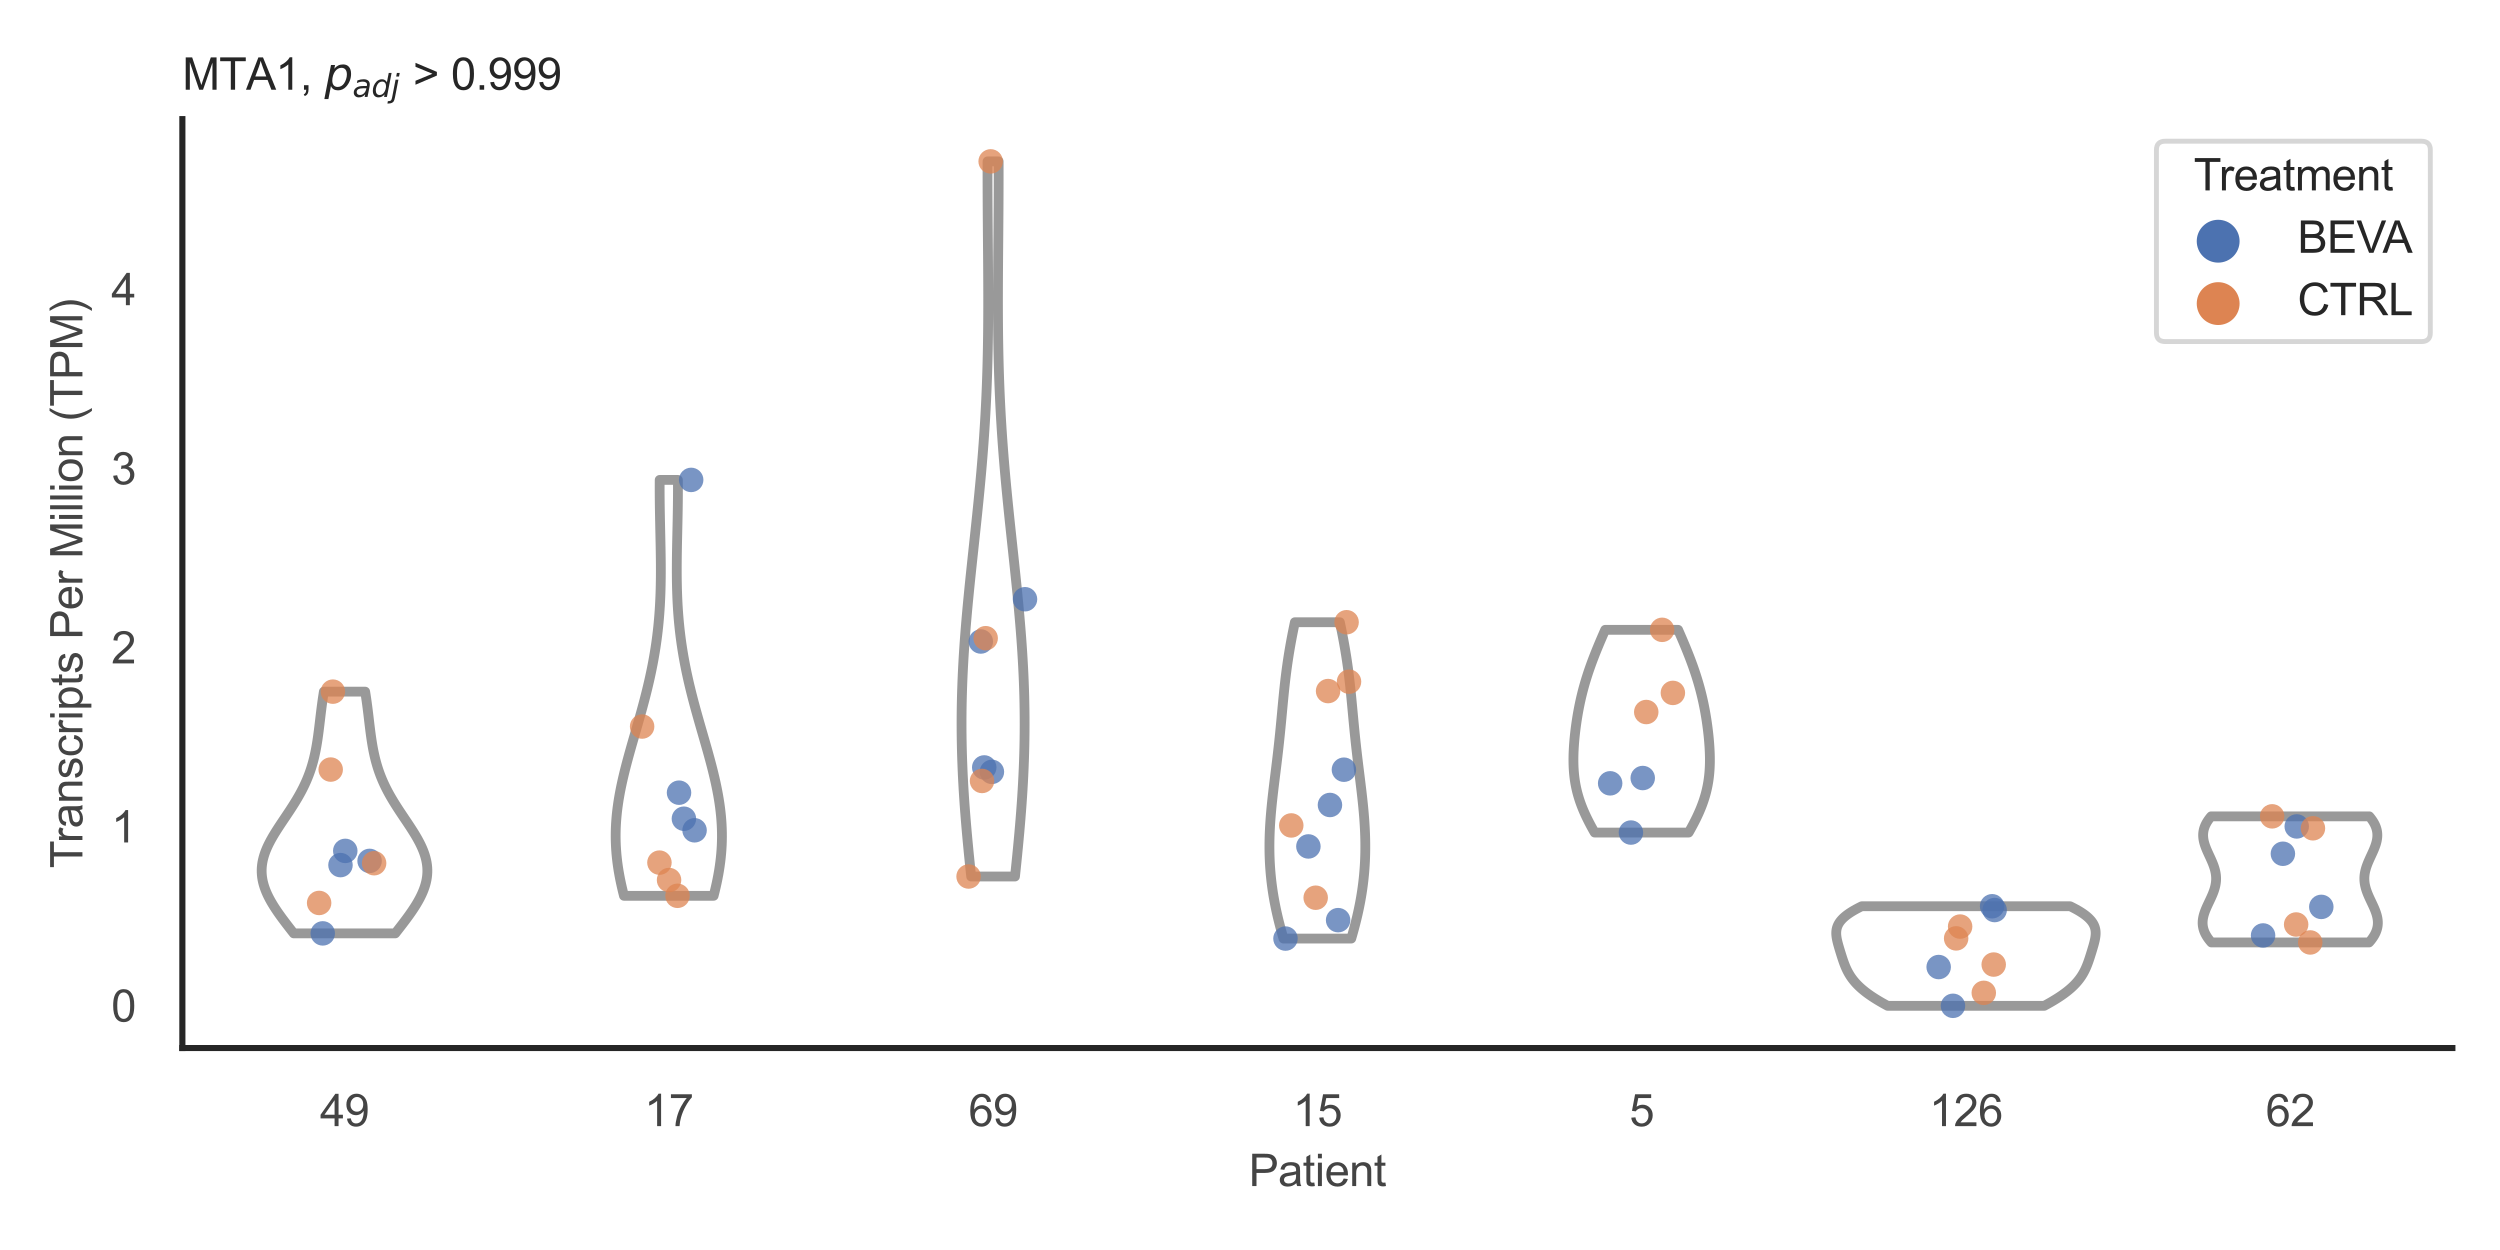 <?xml version="1.0" encoding="utf-8" standalone="no"?>
<!DOCTYPE svg PUBLIC "-//W3C//DTD SVG 1.1//EN"
  "http://www.w3.org/Graphics/SVG/1.1/DTD/svg11.dtd">
<svg xmlns:xlink="http://www.w3.org/1999/xlink" width="510.236pt" height="255.118pt" viewBox="0 0 510.236 255.118" xmlns="http://www.w3.org/2000/svg" version="1.1">
 <defs>
  <style type="text/css">*{stroke-linejoin: round; stroke-linecap: butt}</style>
 </defs>
 <g id="figure_1">
  <g id="patch_1">
   <path d="M 0 255.118 
L 510.236 255.118 
L 510.236 0 
L 0 0 
z
" style="fill: #ffffff"/>
  </g>
  <g id="axes_1">
   <g id="patch_2">
    <path d="M 37.22 213.898 
L 500.516 213.898 
L 500.516 24.32 
L 37.22 24.32 
z
" style="fill: #ffffff"/>
   </g>
   <g id="matplotlib.axis_1">
    <g id="xtick_1">
     <g id="text_1">
      <!-- 49 -->
      <g style="fill: #444444" transform="translate(65.308 229.84)scale(0.09 -0.09)">
       <defs>
        <path id="ArialMT-34" d="M 2069 0 
L 2069 1097 
L 81 1097 
L 81 1613 
L 2172 4581 
L 2631 4581 
L 2631 1613 
L 3250 1613 
L 3250 1097 
L 2631 1097 
L 2631 0 
L 2069 0 
z
M 2069 1613 
L 2069 3678 
L 634 1613 
L 2069 1613 
z
" transform="scale(0.016)"/>
        <path id="ArialMT-39" d="M 350 1059 
L 891 1109 
Q 959 728 1153 556 
Q 1347 384 1650 384 
Q 1909 384 2104 503 
Q 2300 622 2425 820 
Q 2550 1019 2634 1356 
Q 2719 1694 2719 2044 
Q 2719 2081 2716 2156 
Q 2547 1888 2255 1720 
Q 1963 1553 1622 1553 
Q 1053 1553 659 1965 
Q 266 2378 266 3053 
Q 266 3750 677 4175 
Q 1088 4600 1706 4600 
Q 2153 4600 2523 4359 
Q 2894 4119 3086 3673 
Q 3278 3228 3278 2384 
Q 3278 1506 3087 986 
Q 2897 466 2520 194 
Q 2144 -78 1638 -78 
Q 1100 -78 759 220 
Q 419 519 350 1059 
z
M 2653 3081 
Q 2653 3566 2395 3850 
Q 2138 4134 1775 4134 
Q 1400 4134 1122 3828 
Q 844 3522 844 3034 
Q 844 2597 1108 2323 
Q 1372 2050 1759 2050 
Q 2150 2050 2401 2323 
Q 2653 2597 2653 3081 
z
" transform="scale(0.016)"/>
       </defs>
       <use xlink:href="#ArialMT-34"/>
       <use xlink:href="#ArialMT-39" x="55.615"/>
      </g>
     </g>
    </g>
    <g id="xtick_2">
     <g id="text_2">
      <!-- 17 -->
      <g style="fill: #444444" transform="translate(131.493 229.84)scale(0.09 -0.09)">
       <defs>
        <path id="ArialMT-31" d="M 2384 0 
L 1822 0 
L 1822 3584 
Q 1619 3391 1289 3197 
Q 959 3003 697 2906 
L 697 3450 
Q 1169 3672 1522 3987 
Q 1875 4303 2022 4600 
L 2384 4600 
L 2384 0 
z
" transform="scale(0.016)"/>
        <path id="ArialMT-37" d="M 303 3981 
L 303 4522 
L 3269 4522 
L 3269 4084 
Q 2831 3619 2401 2847 
Q 1972 2075 1738 1259 
Q 1569 684 1522 0 
L 944 0 
Q 953 541 1156 1306 
Q 1359 2072 1739 2783 
Q 2119 3494 2547 3981 
L 303 3981 
z
" transform="scale(0.016)"/>
       </defs>
       <use xlink:href="#ArialMT-31"/>
       <use xlink:href="#ArialMT-37" x="55.615"/>
      </g>
     </g>
    </g>
    <g id="xtick_3">
     <g id="text_3">
      <!-- 69 -->
      <g style="fill: #444444" transform="translate(197.678 229.84)scale(0.09 -0.09)">
       <defs>
        <path id="ArialMT-36" d="M 3184 3459 
L 2625 3416 
Q 2550 3747 2413 3897 
Q 2184 4138 1850 4138 
Q 1581 4138 1378 3988 
Q 1113 3794 959 3422 
Q 806 3050 800 2363 
Q 1003 2672 1297 2822 
Q 1591 2972 1913 2972 
Q 2475 2972 2870 2558 
Q 3266 2144 3266 1488 
Q 3266 1056 3080 686 
Q 2894 316 2569 119 
Q 2244 -78 1831 -78 
Q 1128 -78 684 439 
Q 241 956 241 2144 
Q 241 3472 731 4075 
Q 1159 4600 1884 4600 
Q 2425 4600 2770 4297 
Q 3116 3994 3184 3459 
z
M 888 1484 
Q 888 1194 1011 928 
Q 1134 663 1356 523 
Q 1578 384 1822 384 
Q 2178 384 2434 671 
Q 2691 959 2691 1453 
Q 2691 1928 2437 2201 
Q 2184 2475 1800 2475 
Q 1419 2475 1153 2201 
Q 888 1928 888 1484 
z
" transform="scale(0.016)"/>
       </defs>
       <use xlink:href="#ArialMT-36"/>
       <use xlink:href="#ArialMT-39" x="55.615"/>
      </g>
     </g>
    </g>
    <g id="xtick_4">
     <g id="text_4">
      <!-- 15 -->
      <g style="fill: #444444" transform="translate(263.863 229.84)scale(0.09 -0.09)">
       <defs>
        <path id="ArialMT-35" d="M 266 1200 
L 856 1250 
Q 922 819 1161 601 
Q 1400 384 1738 384 
Q 2144 384 2425 690 
Q 2706 997 2706 1503 
Q 2706 1984 2436 2262 
Q 2166 2541 1728 2541 
Q 1456 2541 1237 2417 
Q 1019 2294 894 2097 
L 366 2166 
L 809 4519 
L 3088 4519 
L 3088 3981 
L 1259 3981 
L 1013 2750 
Q 1425 3038 1878 3038 
Q 2478 3038 2890 2622 
Q 3303 2206 3303 1553 
Q 3303 931 2941 478 
Q 2500 -78 1738 -78 
Q 1113 -78 717 272 
Q 322 622 266 1200 
z
" transform="scale(0.016)"/>
       </defs>
       <use xlink:href="#ArialMT-31"/>
       <use xlink:href="#ArialMT-35" x="55.615"/>
      </g>
     </g>
    </g>
    <g id="xtick_5">
     <g id="text_5">
      <!-- 5 -->
      <g style="fill: #444444" transform="translate(332.551 229.84)scale(0.09 -0.09)">
       <use xlink:href="#ArialMT-35"/>
      </g>
     </g>
    </g>
    <g id="xtick_6">
     <g id="text_6">
      <!-- 126 -->
      <g style="fill: #444444" transform="translate(393.731 229.84)scale(0.09 -0.09)">
       <defs>
        <path id="ArialMT-32" d="M 3222 541 
L 3222 0 
L 194 0 
Q 188 203 259 391 
Q 375 700 629 1000 
Q 884 1300 1366 1694 
Q 2113 2306 2375 2664 
Q 2638 3022 2638 3341 
Q 2638 3675 2398 3904 
Q 2159 4134 1775 4134 
Q 1369 4134 1125 3890 
Q 881 3647 878 3216 
L 300 3275 
Q 359 3922 746 4261 
Q 1134 4600 1788 4600 
Q 2447 4600 2831 4234 
Q 3216 3869 3216 3328 
Q 3216 3053 3103 2787 
Q 2991 2522 2730 2228 
Q 2469 1934 1863 1422 
Q 1356 997 1212 845 
Q 1069 694 975 541 
L 3222 541 
z
" transform="scale(0.016)"/>
       </defs>
       <use xlink:href="#ArialMT-31"/>
       <use xlink:href="#ArialMT-32" x="55.615"/>
       <use xlink:href="#ArialMT-36" x="111.23"/>
      </g>
     </g>
    </g>
    <g id="xtick_7">
     <g id="text_7">
      <!-- 62 -->
      <g style="fill: #444444" transform="translate(462.419 229.84)scale(0.09 -0.09)">
       <use xlink:href="#ArialMT-36"/>
       <use xlink:href="#ArialMT-32" x="55.615"/>
      </g>
     </g>
    </g>
    <g id="text_8">
     <!-- Patient -->
     <g style="fill: #444444" transform="translate(254.859 242.071)scale(0.09 -0.09)">
      <defs>
       <path id="ArialMT-50" d="M 494 0 
L 494 4581 
L 2222 4581 
Q 2678 4581 2919 4538 
Q 3256 4481 3484 4323 
Q 3713 4166 3852 3881 
Q 3991 3597 3991 3256 
Q 3991 2672 3619 2267 
Q 3247 1863 2275 1863 
L 1100 1863 
L 1100 0 
L 494 0 
z
M 1100 2403 
L 2284 2403 
Q 2872 2403 3119 2622 
Q 3366 2841 3366 3238 
Q 3366 3525 3220 3729 
Q 3075 3934 2838 4000 
Q 2684 4041 2272 4041 
L 1100 4041 
L 1100 2403 
z
" transform="scale(0.016)"/>
       <path id="ArialMT-61" d="M 2588 409 
Q 2275 144 1986 34 
Q 1697 -75 1366 -75 
Q 819 -75 525 192 
Q 231 459 231 875 
Q 231 1119 342 1320 
Q 453 1522 633 1644 
Q 813 1766 1038 1828 
Q 1203 1872 1538 1913 
Q 2219 1994 2541 2106 
Q 2544 2222 2544 2253 
Q 2544 2597 2384 2738 
Q 2169 2928 1744 2928 
Q 1347 2928 1158 2789 
Q 969 2650 878 2297 
L 328 2372 
Q 403 2725 575 2942 
Q 747 3159 1072 3276 
Q 1397 3394 1825 3394 
Q 2250 3394 2515 3294 
Q 2781 3194 2906 3042 
Q 3031 2891 3081 2659 
Q 3109 2516 3109 2141 
L 3109 1391 
Q 3109 606 3145 398 
Q 3181 191 3288 0 
L 2700 0 
Q 2613 175 2588 409 
z
M 2541 1666 
Q 2234 1541 1622 1453 
Q 1275 1403 1131 1340 
Q 988 1278 909 1158 
Q 831 1038 831 891 
Q 831 666 1001 516 
Q 1172 366 1500 366 
Q 1825 366 2078 508 
Q 2331 650 2450 897 
Q 2541 1088 2541 1459 
L 2541 1666 
z
" transform="scale(0.016)"/>
       <path id="ArialMT-74" d="M 1650 503 
L 1731 6 
Q 1494 -44 1306 -44 
Q 1000 -44 831 53 
Q 663 150 594 308 
Q 525 466 525 972 
L 525 2881 
L 113 2881 
L 113 3319 
L 525 3319 
L 525 4141 
L 1084 4478 
L 1084 3319 
L 1650 3319 
L 1650 2881 
L 1084 2881 
L 1084 941 
Q 1084 700 1114 631 
Q 1144 563 1211 522 
Q 1278 481 1403 481 
Q 1497 481 1650 503 
z
" transform="scale(0.016)"/>
       <path id="ArialMT-69" d="M 425 3934 
L 425 4581 
L 988 4581 
L 988 3934 
L 425 3934 
z
M 425 0 
L 425 3319 
L 988 3319 
L 988 0 
L 425 0 
z
" transform="scale(0.016)"/>
       <path id="ArialMT-65" d="M 2694 1069 
L 3275 997 
Q 3138 488 2766 206 
Q 2394 -75 1816 -75 
Q 1088 -75 661 373 
Q 234 822 234 1631 
Q 234 2469 665 2931 
Q 1097 3394 1784 3394 
Q 2450 3394 2872 2941 
Q 3294 2488 3294 1666 
Q 3294 1616 3291 1516 
L 816 1516 
Q 847 969 1125 678 
Q 1403 388 1819 388 
Q 2128 388 2347 550 
Q 2566 713 2694 1069 
z
M 847 1978 
L 2700 1978 
Q 2663 2397 2488 2606 
Q 2219 2931 1791 2931 
Q 1403 2931 1139 2672 
Q 875 2413 847 1978 
z
" transform="scale(0.016)"/>
       <path id="ArialMT-6e" d="M 422 0 
L 422 3319 
L 928 3319 
L 928 2847 
Q 1294 3394 1984 3394 
Q 2284 3394 2536 3286 
Q 2788 3178 2913 3003 
Q 3038 2828 3088 2588 
Q 3119 2431 3119 2041 
L 3119 0 
L 2556 0 
L 2556 2019 
Q 2556 2363 2490 2533 
Q 2425 2703 2258 2804 
Q 2091 2906 1866 2906 
Q 1506 2906 1245 2678 
Q 984 2450 984 1813 
L 984 0 
L 422 0 
z
" transform="scale(0.016)"/>
      </defs>
      <use xlink:href="#ArialMT-50"/>
      <use xlink:href="#ArialMT-61" x="66.699"/>
      <use xlink:href="#ArialMT-74" x="122.314"/>
      <use xlink:href="#ArialMT-69" x="150.098"/>
      <use xlink:href="#ArialMT-65" x="172.314"/>
      <use xlink:href="#ArialMT-6e" x="227.93"/>
      <use xlink:href="#ArialMT-74" x="283.545"/>
     </g>
    </g>
   </g>
   <g id="matplotlib.axis_2">
    <g id="ytick_1">
     <g id="text_9">
      <!-- 0 -->
      <g style="fill: #444444" transform="translate(22.715 208.502)scale(0.09 -0.09)">
       <defs>
        <path id="ArialMT-30" d="M 266 2259 
Q 266 3072 433 3567 
Q 600 4063 929 4331 
Q 1259 4600 1759 4600 
Q 2128 4600 2406 4451 
Q 2684 4303 2865 4023 
Q 3047 3744 3150 3342 
Q 3253 2941 3253 2259 
Q 3253 1453 3087 958 
Q 2922 463 2592 192 
Q 2263 -78 1759 -78 
Q 1097 -78 719 397 
Q 266 969 266 2259 
z
M 844 2259 
Q 844 1131 1108 757 
Q 1372 384 1759 384 
Q 2147 384 2411 759 
Q 2675 1134 2675 2259 
Q 2675 3391 2411 3762 
Q 2147 4134 1753 4134 
Q 1366 4134 1134 3806 
Q 844 3388 844 2259 
z
" transform="scale(0.016)"/>
       </defs>
       <use xlink:href="#ArialMT-30"/>
      </g>
     </g>
    </g>
    <g id="ytick_2">
     <g id="text_10">
      <!-- 1 -->
      <g style="fill: #444444" transform="translate(22.715 171.949)scale(0.09 -0.09)">
       <use xlink:href="#ArialMT-31"/>
      </g>
     </g>
    </g>
    <g id="ytick_3">
     <g id="text_11">
      <!-- 2 -->
      <g style="fill: #444444" transform="translate(22.715 135.396)scale(0.09 -0.09)">
       <use xlink:href="#ArialMT-32"/>
      </g>
     </g>
    </g>
    <g id="ytick_4">
     <g id="text_12">
      <!-- 3 -->
      <g style="fill: #444444" transform="translate(22.715 98.843)scale(0.09 -0.09)">
       <defs>
        <path id="ArialMT-33" d="M 269 1209 
L 831 1284 
Q 928 806 1161 595 
Q 1394 384 1728 384 
Q 2125 384 2398 659 
Q 2672 934 2672 1341 
Q 2672 1728 2419 1979 
Q 2166 2231 1775 2231 
Q 1616 2231 1378 2169 
L 1441 2663 
Q 1497 2656 1531 2656 
Q 1891 2656 2178 2843 
Q 2466 3031 2466 3422 
Q 2466 3731 2256 3934 
Q 2047 4138 1716 4138 
Q 1388 4138 1169 3931 
Q 950 3725 888 3313 
L 325 3413 
Q 428 3978 793 4289 
Q 1159 4600 1703 4600 
Q 2078 4600 2393 4439 
Q 2709 4278 2876 4000 
Q 3044 3722 3044 3409 
Q 3044 3113 2884 2869 
Q 2725 2625 2413 2481 
Q 2819 2388 3044 2092 
Q 3269 1797 3269 1353 
Q 3269 753 2831 336 
Q 2394 -81 1725 -81 
Q 1122 -81 723 278 
Q 325 638 269 1209 
z
" transform="scale(0.016)"/>
       </defs>
       <use xlink:href="#ArialMT-33"/>
      </g>
     </g>
    </g>
    <g id="ytick_5">
     <g id="text_13">
      <!-- 4 -->
      <g style="fill: #444444" transform="translate(22.715 62.29)scale(0.09 -0.09)">
       <use xlink:href="#ArialMT-34"/>
      </g>
     </g>
    </g>
    <g id="text_14">
     <!-- Transcripts Per Million (TPM) -->
     <g style="fill: #444444" transform="translate(16.821 177.194)rotate(-90)scale(0.09 -0.09)">
      <defs>
       <path id="ArialMT-54" d="M 1659 0 
L 1659 4041 
L 150 4041 
L 150 4581 
L 3781 4581 
L 3781 4041 
L 2266 4041 
L 2266 0 
L 1659 0 
z
" transform="scale(0.016)"/>
       <path id="ArialMT-72" d="M 416 0 
L 416 3319 
L 922 3319 
L 922 2816 
Q 1116 3169 1280 3281 
Q 1444 3394 1641 3394 
Q 1925 3394 2219 3213 
L 2025 2691 
Q 1819 2813 1613 2813 
Q 1428 2813 1281 2702 
Q 1134 2591 1072 2394 
Q 978 2094 978 1738 
L 978 0 
L 416 0 
z
" transform="scale(0.016)"/>
       <path id="ArialMT-73" d="M 197 991 
L 753 1078 
Q 800 744 1014 566 
Q 1228 388 1613 388 
Q 2000 388 2187 545 
Q 2375 703 2375 916 
Q 2375 1106 2209 1216 
Q 2094 1291 1634 1406 
Q 1016 1563 777 1677 
Q 538 1791 414 1992 
Q 291 2194 291 2438 
Q 291 2659 392 2848 
Q 494 3038 669 3163 
Q 800 3259 1026 3326 
Q 1253 3394 1513 3394 
Q 1903 3394 2198 3281 
Q 2494 3169 2634 2976 
Q 2775 2784 2828 2463 
L 2278 2388 
Q 2241 2644 2061 2787 
Q 1881 2931 1553 2931 
Q 1166 2931 1000 2803 
Q 834 2675 834 2503 
Q 834 2394 903 2306 
Q 972 2216 1119 2156 
Q 1203 2125 1616 2013 
Q 2213 1853 2448 1751 
Q 2684 1650 2818 1456 
Q 2953 1263 2953 975 
Q 2953 694 2789 445 
Q 2625 197 2315 61 
Q 2006 -75 1616 -75 
Q 969 -75 630 194 
Q 291 463 197 991 
z
" transform="scale(0.016)"/>
       <path id="ArialMT-63" d="M 2588 1216 
L 3141 1144 
Q 3050 572 2676 248 
Q 2303 -75 1759 -75 
Q 1078 -75 664 370 
Q 250 816 250 1647 
Q 250 2184 428 2587 
Q 606 2991 970 3192 
Q 1334 3394 1763 3394 
Q 2303 3394 2647 3120 
Q 2991 2847 3088 2344 
L 2541 2259 
Q 2463 2594 2264 2762 
Q 2066 2931 1784 2931 
Q 1359 2931 1093 2626 
Q 828 2322 828 1663 
Q 828 994 1084 691 
Q 1341 388 1753 388 
Q 2084 388 2306 591 
Q 2528 794 2588 1216 
z
" transform="scale(0.016)"/>
       <path id="ArialMT-70" d="M 422 -1272 
L 422 3319 
L 934 3319 
L 934 2888 
Q 1116 3141 1344 3267 
Q 1572 3394 1897 3394 
Q 2322 3394 2647 3175 
Q 2972 2956 3137 2557 
Q 3303 2159 3303 1684 
Q 3303 1175 3120 767 
Q 2938 359 2589 142 
Q 2241 -75 1856 -75 
Q 1575 -75 1351 44 
Q 1128 163 984 344 
L 984 -1272 
L 422 -1272 
z
M 931 1641 
Q 931 1000 1190 694 
Q 1450 388 1819 388 
Q 2194 388 2461 705 
Q 2728 1022 2728 1688 
Q 2728 2322 2467 2637 
Q 2206 2953 1844 2953 
Q 1484 2953 1207 2617 
Q 931 2281 931 1641 
z
" transform="scale(0.016)"/>
       <path id="ArialMT-20" transform="scale(0.016)"/>
       <path id="ArialMT-4d" d="M 475 0 
L 475 4581 
L 1388 4581 
L 2472 1338 
Q 2622 884 2691 659 
Q 2769 909 2934 1394 
L 4031 4581 
L 4847 4581 
L 4847 0 
L 4263 0 
L 4263 3834 
L 2931 0 
L 2384 0 
L 1059 3900 
L 1059 0 
L 475 0 
z
" transform="scale(0.016)"/>
       <path id="ArialMT-6c" d="M 409 0 
L 409 4581 
L 972 4581 
L 972 0 
L 409 0 
z
" transform="scale(0.016)"/>
       <path id="ArialMT-6f" d="M 213 1659 
Q 213 2581 725 3025 
Q 1153 3394 1769 3394 
Q 2453 3394 2887 2945 
Q 3322 2497 3322 1706 
Q 3322 1066 3130 698 
Q 2938 331 2570 128 
Q 2203 -75 1769 -75 
Q 1072 -75 642 372 
Q 213 819 213 1659 
z
M 791 1659 
Q 791 1022 1069 705 
Q 1347 388 1769 388 
Q 2188 388 2466 706 
Q 2744 1025 2744 1678 
Q 2744 2294 2464 2611 
Q 2184 2928 1769 2928 
Q 1347 2928 1069 2612 
Q 791 2297 791 1659 
z
" transform="scale(0.016)"/>
       <path id="ArialMT-28" d="M 1497 -1347 
Q 1031 -759 709 28 
Q 388 816 388 1659 
Q 388 2403 628 3084 
Q 909 3875 1497 4659 
L 1900 4659 
Q 1522 4009 1400 3731 
Q 1209 3300 1100 2831 
Q 966 2247 966 1656 
Q 966 153 1900 -1347 
L 1497 -1347 
z
" transform="scale(0.016)"/>
       <path id="ArialMT-29" d="M 791 -1347 
L 388 -1347 
Q 1322 153 1322 1656 
Q 1322 2244 1188 2822 
Q 1081 3291 891 3722 
Q 769 4003 388 4659 
L 791 4659 
Q 1378 3875 1659 3084 
Q 1900 2403 1900 1659 
Q 1900 816 1576 28 
Q 1253 -759 791 -1347 
z
" transform="scale(0.016)"/>
      </defs>
      <use xlink:href="#ArialMT-54"/>
      <use xlink:href="#ArialMT-72" x="57.334"/>
      <use xlink:href="#ArialMT-61" x="90.635"/>
      <use xlink:href="#ArialMT-6e" x="146.25"/>
      <use xlink:href="#ArialMT-73" x="201.865"/>
      <use xlink:href="#ArialMT-63" x="251.865"/>
      <use xlink:href="#ArialMT-72" x="301.865"/>
      <use xlink:href="#ArialMT-69" x="335.166"/>
      <use xlink:href="#ArialMT-70" x="357.383"/>
      <use xlink:href="#ArialMT-74" x="412.998"/>
      <use xlink:href="#ArialMT-73" x="440.781"/>
      <use xlink:href="#ArialMT-20" x="490.781"/>
      <use xlink:href="#ArialMT-50" x="518.564"/>
      <use xlink:href="#ArialMT-65" x="585.264"/>
      <use xlink:href="#ArialMT-72" x="640.879"/>
      <use xlink:href="#ArialMT-20" x="674.18"/>
      <use xlink:href="#ArialMT-4d" x="701.963"/>
      <use xlink:href="#ArialMT-69" x="785.264"/>
      <use xlink:href="#ArialMT-6c" x="807.48"/>
      <use xlink:href="#ArialMT-6c" x="829.697"/>
      <use xlink:href="#ArialMT-69" x="851.914"/>
      <use xlink:href="#ArialMT-6f" x="874.131"/>
      <use xlink:href="#ArialMT-6e" x="929.746"/>
      <use xlink:href="#ArialMT-20" x="985.361"/>
      <use xlink:href="#ArialMT-28" x="1013.145"/>
      <use xlink:href="#ArialMT-54" x="1046.445"/>
      <use xlink:href="#ArialMT-50" x="1107.529"/>
      <use xlink:href="#ArialMT-4d" x="1174.229"/>
      <use xlink:href="#ArialMT-29" x="1257.529"/>
     </g>
    </g>
   </g>
   <g id="PolyCollection_1">
    <defs>
     <path id="me0ad463f68" d="M 80.67 -64.619 
L 59.955 -64.619 
L 59.565 -65.117 
L 59.177 -65.616 
L 58.791 -66.114 
L 58.408 -66.612 
L 58.03 -67.111 
L 57.657 -67.609 
L 57.292 -68.107 
L 56.936 -68.606 
L 56.589 -69.104 
L 56.254 -69.603 
L 55.931 -70.101 
L 55.623 -70.599 
L 55.329 -71.098 
L 55.052 -71.596 
L 54.793 -72.094 
L 54.553 -72.593 
L 54.333 -73.091 
L 54.135 -73.59 
L 53.958 -74.088 
L 53.805 -74.586 
L 53.675 -75.085 
L 53.57 -75.583 
L 53.49 -76.081 
L 53.436 -76.58 
L 53.407 -77.078 
L 53.403 -77.577 
L 53.426 -78.075 
L 53.474 -78.573 
L 53.547 -79.072 
L 53.645 -79.57 
L 53.767 -80.068 
L 53.913 -80.567 
L 54.08 -81.065 
L 54.269 -81.564 
L 54.479 -82.062 
L 54.707 -82.56 
L 54.953 -83.059 
L 55.215 -83.557 
L 55.492 -84.055 
L 55.781 -84.554 
L 56.082 -85.052 
L 56.393 -85.55 
L 56.712 -86.049 
L 57.037 -86.547 
L 57.367 -87.046 
L 57.7 -87.544 
L 58.035 -88.042 
L 58.37 -88.541 
L 58.703 -89.039 
L 59.034 -89.537 
L 59.361 -90.036 
L 59.682 -90.534 
L 59.998 -91.033 
L 60.306 -91.531 
L 60.605 -92.029 
L 60.896 -92.528 
L 61.178 -93.026 
L 61.449 -93.524 
L 61.71 -94.023 
L 61.959 -94.521 
L 62.198 -95.02 
L 62.425 -95.518 
L 62.641 -96.016 
L 62.846 -96.515 
L 63.04 -97.013 
L 63.223 -97.511 
L 63.395 -98.01 
L 63.556 -98.508 
L 63.708 -99.007 
L 63.85 -99.505 
L 63.983 -100.003 
L 64.107 -100.502 
L 64.223 -101 
L 64.331 -101.498 
L 64.433 -101.997 
L 64.527 -102.495 
L 64.616 -102.994 
L 64.699 -103.492 
L 64.778 -103.99 
L 64.852 -104.489 
L 64.922 -104.987 
L 64.989 -105.485 
L 65.054 -105.984 
L 65.116 -106.482 
L 65.177 -106.981 
L 65.237 -107.479 
L 65.296 -107.977 
L 65.355 -108.476 
L 65.414 -108.974 
L 65.474 -109.472 
L 65.535 -109.971 
L 65.597 -110.469 
L 65.662 -110.968 
L 65.728 -111.466 
L 65.796 -111.964 
L 65.867 -112.463 
L 65.941 -112.961 
L 66.018 -113.459 
L 66.097 -113.958 
L 74.528 -113.958 
L 74.528 -113.958 
L 74.608 -113.459 
L 74.684 -112.961 
L 74.758 -112.463 
L 74.829 -111.964 
L 74.897 -111.466 
L 74.964 -110.968 
L 75.028 -110.469 
L 75.09 -109.971 
L 75.151 -109.472 
L 75.211 -108.974 
L 75.27 -108.476 
L 75.329 -107.977 
L 75.388 -107.479 
L 75.448 -106.981 
L 75.509 -106.482 
L 75.571 -105.984 
L 75.636 -105.485 
L 75.703 -104.987 
L 75.774 -104.489 
L 75.848 -103.99 
L 75.926 -103.492 
L 76.009 -102.994 
L 76.098 -102.495 
L 76.192 -101.997 
L 76.294 -101.498 
L 76.402 -101 
L 76.518 -100.502 
L 76.642 -100.003 
L 76.775 -99.505 
L 76.917 -99.007 
L 77.069 -98.508 
L 77.23 -98.01 
L 77.402 -97.511 
L 77.585 -97.013 
L 77.779 -96.515 
L 77.984 -96.016 
L 78.2 -95.518 
L 78.427 -95.02 
L 78.666 -94.521 
L 78.916 -94.023 
L 79.176 -93.524 
L 79.447 -93.026 
L 79.729 -92.528 
L 80.02 -92.029 
L 80.32 -91.531 
L 80.627 -91.033 
L 80.943 -90.534 
L 81.264 -90.036 
L 81.591 -89.537 
L 81.922 -89.039 
L 82.255 -88.541 
L 82.59 -88.042 
L 82.925 -87.544 
L 83.258 -87.046 
L 83.588 -86.547 
L 83.913 -86.049 
L 84.232 -85.55 
L 84.543 -85.052 
L 84.844 -84.554 
L 85.134 -84.055 
L 85.41 -83.557 
L 85.672 -83.059 
L 85.918 -82.56 
L 86.146 -82.062 
L 86.356 -81.564 
L 86.545 -81.065 
L 86.713 -80.567 
L 86.858 -80.068 
L 86.98 -79.57 
L 87.078 -79.072 
L 87.151 -78.573 
L 87.199 -78.075 
L 87.222 -77.577 
L 87.218 -77.078 
L 87.189 -76.58 
L 87.135 -76.081 
L 87.055 -75.583 
L 86.95 -75.085 
L 86.82 -74.586 
L 86.667 -74.088 
L 86.49 -73.59 
L 86.292 -73.091 
L 86.072 -72.593 
L 85.832 -72.094 
L 85.573 -71.596 
L 85.296 -71.098 
L 85.003 -70.599 
L 84.694 -70.101 
L 84.371 -69.603 
L 84.036 -69.104 
L 83.689 -68.606 
L 83.333 -68.107 
L 82.968 -67.609 
L 82.595 -67.111 
L 82.217 -66.612 
L 81.834 -66.114 
L 81.448 -65.616 
L 81.06 -65.117 
L 80.67 -64.619 
z
" style="stroke: #999999; stroke-width: 2"/>
    </defs>
    <g clip-path="url(#p8e254cfbe6)">
     <use xlink:href="#me0ad463f68" x="0" y="255.118" style="fill: #ffffff; stroke: #999999; stroke-width: 2"/>
    </g>
   </g>
   <g id="PolyCollection_2">
    <defs>
     <path id="m645ea973d5" d="M 145.647 -72.289 
L 127.349 -72.289 
L 127.132 -73.146 
L 126.928 -74.004 
L 126.737 -74.861 
L 126.558 -75.718 
L 126.395 -76.576 
L 126.246 -77.433 
L 126.112 -78.291 
L 125.995 -79.148 
L 125.895 -80.005 
L 125.811 -80.863 
L 125.745 -81.72 
L 125.696 -82.578 
L 125.665 -83.435 
L 125.651 -84.292 
L 125.656 -85.15 
L 125.677 -86.007 
L 125.716 -86.865 
L 125.772 -87.722 
L 125.845 -88.579 
L 125.933 -89.437 
L 126.038 -90.294 
L 126.157 -91.152 
L 126.29 -92.009 
L 126.437 -92.866 
L 126.597 -93.724 
L 126.769 -94.581 
L 126.953 -95.439 
L 127.146 -96.296 
L 127.349 -97.153 
L 127.561 -98.011 
L 127.78 -98.868 
L 128.006 -99.726 
L 128.238 -100.583 
L 128.475 -101.44 
L 128.716 -102.298 
L 128.959 -103.155 
L 129.205 -104.013 
L 129.453 -104.87 
L 129.7 -105.728 
L 129.948 -106.585 
L 130.194 -107.442 
L 130.439 -108.3 
L 130.681 -109.157 
L 130.92 -110.015 
L 131.155 -110.872 
L 131.385 -111.729 
L 131.611 -112.587 
L 131.831 -113.444 
L 132.045 -114.302 
L 132.252 -115.159 
L 132.453 -116.016 
L 132.647 -116.874 
L 132.833 -117.731 
L 133.011 -118.589 
L 133.181 -119.446 
L 133.343 -120.303 
L 133.497 -121.161 
L 133.642 -122.018 
L 133.779 -122.876 
L 133.907 -123.733 
L 134.026 -124.59 
L 134.137 -125.448 
L 134.239 -126.305 
L 134.333 -127.163 
L 134.418 -128.02 
L 134.495 -128.877 
L 134.564 -129.735 
L 134.625 -130.592 
L 134.679 -131.45 
L 134.725 -132.307 
L 134.764 -133.164 
L 134.797 -134.022 
L 134.823 -134.879 
L 134.843 -135.737 
L 134.857 -136.594 
L 134.867 -137.451 
L 134.871 -138.309 
L 134.871 -139.166 
L 134.868 -140.024 
L 134.86 -140.881 
L 134.85 -141.738 
L 134.837 -142.596 
L 134.823 -143.453 
L 134.806 -144.311 
L 134.788 -145.168 
L 134.77 -146.025 
L 134.751 -146.883 
L 134.733 -147.74 
L 134.715 -148.598 
L 134.698 -149.455 
L 134.682 -150.312 
L 134.668 -151.17 
L 134.656 -152.027 
L 134.646 -152.885 
L 134.638 -153.742 
L 134.633 -154.599 
L 134.632 -155.457 
L 134.633 -156.314 
L 134.637 -157.172 
L 138.358 -157.172 
L 138.358 -157.172 
L 138.363 -156.314 
L 138.364 -155.457 
L 138.362 -154.599 
L 138.357 -153.742 
L 138.35 -152.885 
L 138.34 -152.027 
L 138.328 -151.17 
L 138.314 -150.312 
L 138.298 -149.455 
L 138.281 -148.598 
L 138.263 -147.74 
L 138.244 -146.883 
L 138.226 -146.025 
L 138.207 -145.168 
L 138.189 -144.311 
L 138.173 -143.453 
L 138.158 -142.596 
L 138.145 -141.738 
L 138.135 -140.881 
L 138.128 -140.024 
L 138.124 -139.166 
L 138.124 -138.309 
L 138.129 -137.451 
L 138.138 -136.594 
L 138.153 -135.737 
L 138.173 -134.879 
L 138.199 -134.022 
L 138.231 -133.164 
L 138.271 -132.307 
L 138.317 -131.45 
L 138.37 -130.592 
L 138.431 -129.735 
L 138.5 -128.877 
L 138.577 -128.02 
L 138.663 -127.163 
L 138.756 -126.305 
L 138.858 -125.448 
L 138.969 -124.59 
L 139.088 -123.733 
L 139.216 -122.876 
L 139.353 -122.018 
L 139.498 -121.161 
L 139.652 -120.303 
L 139.814 -119.446 
L 139.984 -118.589 
L 140.163 -117.731 
L 140.349 -116.874 
L 140.542 -116.016 
L 140.743 -115.159 
L 140.951 -114.302 
L 141.165 -113.444 
L 141.385 -112.587 
L 141.61 -111.729 
L 141.841 -110.872 
L 142.076 -110.015 
L 142.315 -109.157 
L 142.557 -108.3 
L 142.801 -107.442 
L 143.048 -106.585 
L 143.295 -105.728 
L 143.543 -104.87 
L 143.79 -104.013 
L 144.036 -103.155 
L 144.28 -102.298 
L 144.521 -101.44 
L 144.757 -100.583 
L 144.989 -99.726 
L 145.215 -98.868 
L 145.435 -98.011 
L 145.646 -97.153 
L 145.849 -96.296 
L 146.043 -95.439 
L 146.226 -94.581 
L 146.398 -93.724 
L 146.558 -92.866 
L 146.705 -92.009 
L 146.839 -91.152 
L 146.958 -90.294 
L 147.062 -89.437 
L 147.151 -88.579 
L 147.223 -87.722 
L 147.279 -86.865 
L 147.318 -86.007 
L 147.34 -85.15 
L 147.344 -84.292 
L 147.331 -83.435 
L 147.3 -82.578 
L 147.251 -81.72 
L 147.185 -80.863 
L 147.101 -80.005 
L 147 -79.148 
L 146.883 -78.291 
L 146.75 -77.433 
L 146.601 -76.576 
L 146.437 -75.718 
L 146.259 -74.861 
L 146.067 -74.004 
L 145.863 -73.146 
L 145.647 -72.289 
z
" style="stroke: #999999; stroke-width: 2"/>
    </defs>
    <g clip-path="url(#p8e254cfbe6)">
     <use xlink:href="#m645ea973d5" x="0" y="255.118" style="fill: #ffffff; stroke: #999999; stroke-width: 2"/>
    </g>
   </g>
   <g id="PolyCollection_3">
    <defs>
     <path id="mf000ae449e" d="M 207.155 -76.228 
L 198.211 -76.228 
L 198.056 -77.702 
L 197.904 -79.176 
L 197.755 -80.651 
L 197.611 -82.125 
L 197.471 -83.599 
L 197.336 -85.073 
L 197.207 -86.548 
L 197.084 -88.022 
L 196.968 -89.496 
L 196.859 -90.971 
L 196.758 -92.445 
L 196.665 -93.919 
L 196.581 -95.393 
L 196.505 -96.868 
L 196.439 -98.342 
L 196.382 -99.816 
L 196.334 -101.29 
L 196.297 -102.765 
L 196.27 -104.239 
L 196.253 -105.713 
L 196.246 -107.188 
L 196.249 -108.662 
L 196.263 -110.136 
L 196.287 -111.61 
L 196.321 -113.085 
L 196.365 -114.559 
L 196.419 -116.033 
L 196.482 -117.508 
L 196.555 -118.982 
L 196.636 -120.456 
L 196.727 -121.93 
L 196.825 -123.405 
L 196.931 -124.879 
L 197.045 -126.353 
L 197.165 -127.827 
L 197.292 -129.302 
L 197.424 -130.776 
L 197.562 -132.25 
L 197.705 -133.725 
L 197.851 -135.199 
L 198.001 -136.673 
L 198.154 -138.147 
L 198.31 -139.622 
L 198.467 -141.096 
L 198.625 -142.57 
L 198.783 -144.044 
L 198.941 -145.519 
L 199.098 -146.993 
L 199.254 -148.467 
L 199.409 -149.942 
L 199.56 -151.416 
L 199.709 -152.89 
L 199.854 -154.364 
L 199.995 -155.839 
L 200.132 -157.313 
L 200.265 -158.787 
L 200.392 -160.261 
L 200.514 -161.736 
L 200.63 -163.21 
L 200.74 -164.684 
L 200.844 -166.159 
L 200.942 -167.633 
L 201.034 -169.107 
L 201.119 -170.581 
L 201.198 -172.056 
L 201.27 -173.53 
L 201.336 -175.004 
L 201.395 -176.478 
L 201.448 -177.953 
L 201.496 -179.427 
L 201.537 -180.901 
L 201.572 -182.376 
L 201.603 -183.85 
L 201.627 -185.324 
L 201.648 -186.798 
L 201.663 -188.273 
L 201.674 -189.747 
L 201.681 -191.221 
L 201.685 -192.695 
L 201.686 -194.17 
L 201.683 -195.644 
L 201.678 -197.118 
L 201.671 -198.593 
L 201.663 -200.067 
L 201.653 -201.541 
L 201.642 -203.015 
L 201.63 -204.49 
L 201.618 -205.964 
L 201.606 -207.438 
L 201.595 -208.912 
L 201.584 -210.387 
L 201.574 -211.861 
L 201.565 -213.335 
L 201.558 -214.81 
L 201.552 -216.284 
L 201.548 -217.758 
L 201.546 -219.232 
L 201.546 -220.707 
L 201.549 -222.181 
L 203.817 -222.181 
L 203.817 -222.181 
L 203.82 -220.707 
L 203.82 -219.232 
L 203.818 -217.758 
L 203.814 -216.284 
L 203.808 -214.81 
L 203.801 -213.335 
L 203.792 -211.861 
L 203.782 -210.387 
L 203.771 -208.912 
L 203.76 -207.438 
L 203.748 -205.964 
L 203.736 -204.49 
L 203.724 -203.015 
L 203.713 -201.541 
L 203.703 -200.067 
L 203.695 -198.593 
L 203.688 -197.118 
L 203.683 -195.644 
L 203.68 -194.17 
L 203.681 -192.695 
L 203.684 -191.221 
L 203.692 -189.747 
L 203.703 -188.273 
L 203.718 -186.798 
L 203.738 -185.324 
L 203.763 -183.85 
L 203.793 -182.376 
L 203.829 -180.901 
L 203.87 -179.427 
L 203.917 -177.953 
L 203.971 -176.478 
L 204.03 -175.004 
L 204.096 -173.53 
L 204.168 -172.056 
L 204.247 -170.581 
L 204.332 -169.107 
L 204.424 -167.633 
L 204.521 -166.159 
L 204.626 -164.684 
L 204.736 -163.21 
L 204.852 -161.736 
L 204.974 -160.261 
L 205.101 -158.787 
L 205.233 -157.313 
L 205.37 -155.839 
L 205.512 -154.364 
L 205.657 -152.89 
L 205.806 -151.416 
L 205.957 -149.942 
L 206.111 -148.467 
L 206.267 -146.993 
L 206.425 -145.519 
L 206.583 -144.044 
L 206.741 -142.57 
L 206.899 -141.096 
L 207.056 -139.622 
L 207.211 -138.147 
L 207.364 -136.673 
L 207.515 -135.199 
L 207.661 -133.725 
L 207.804 -132.25 
L 207.942 -130.776 
L 208.074 -129.302 
L 208.201 -127.827 
L 208.321 -126.353 
L 208.435 -124.879 
L 208.541 -123.405 
L 208.639 -121.93 
L 208.729 -120.456 
L 208.811 -118.982 
L 208.884 -117.508 
L 208.947 -116.033 
L 209.001 -114.559 
L 209.045 -113.085 
L 209.079 -111.61 
L 209.103 -110.136 
L 209.117 -108.662 
L 209.12 -107.188 
L 209.113 -105.713 
L 209.096 -104.239 
L 209.069 -102.765 
L 209.031 -101.29 
L 208.984 -99.816 
L 208.927 -98.342 
L 208.861 -96.868 
L 208.785 -95.393 
L 208.701 -93.919 
L 208.608 -92.445 
L 208.507 -90.971 
L 208.398 -89.496 
L 208.282 -88.022 
L 208.159 -86.548 
L 208.03 -85.073 
L 207.895 -83.599 
L 207.755 -82.125 
L 207.611 -80.651 
L 207.462 -79.176 
L 207.31 -77.702 
L 207.155 -76.228 
z
" style="stroke: #999999; stroke-width: 2"/>
    </defs>
    <g clip-path="url(#p8e254cfbe6)">
     <use xlink:href="#mf000ae449e" x="0" y="255.118" style="fill: #ffffff; stroke: #999999; stroke-width: 2"/>
    </g>
   </g>
   <g id="PolyCollection_4">
    <defs>
     <path id="m6fefc9ec43" d="M 275.784 -63.561 
L 261.952 -63.561 
L 261.764 -64.213 
L 261.581 -64.865 
L 261.402 -65.518 
L 261.229 -66.17 
L 261.061 -66.822 
L 260.899 -67.474 
L 260.743 -68.126 
L 260.594 -68.778 
L 260.451 -69.43 
L 260.315 -70.083 
L 260.186 -70.735 
L 260.063 -71.387 
L 259.948 -72.039 
L 259.84 -72.691 
L 259.739 -73.343 
L 259.646 -73.995 
L 259.56 -74.648 
L 259.481 -75.3 
L 259.41 -75.952 
L 259.346 -76.604 
L 259.289 -77.256 
L 259.239 -77.908 
L 259.196 -78.56 
L 259.161 -79.212 
L 259.132 -79.865 
L 259.11 -80.517 
L 259.095 -81.169 
L 259.087 -81.821 
L 259.085 -82.473 
L 259.089 -83.125 
L 259.1 -83.777 
L 259.117 -84.43 
L 259.139 -85.082 
L 259.167 -85.734 
L 259.201 -86.386 
L 259.24 -87.038 
L 259.284 -87.69 
L 259.332 -88.342 
L 259.385 -88.995 
L 259.442 -89.647 
L 259.503 -90.299 
L 259.567 -90.951 
L 259.635 -91.603 
L 259.705 -92.255 
L 259.778 -92.907 
L 259.854 -93.56 
L 259.931 -94.212 
L 260.009 -94.864 
L 260.088 -95.516 
L 260.169 -96.168 
L 260.249 -96.82 
L 260.33 -97.472 
L 260.411 -98.125 
L 260.491 -98.777 
L 260.571 -99.429 
L 260.649 -100.081 
L 260.727 -100.733 
L 260.803 -101.385 
L 260.878 -102.037 
L 260.951 -102.69 
L 261.023 -103.342 
L 261.093 -103.994 
L 261.162 -104.646 
L 261.229 -105.298 
L 261.294 -105.95 
L 261.359 -106.602 
L 261.422 -107.255 
L 261.484 -107.907 
L 261.546 -108.559 
L 261.607 -109.211 
L 261.667 -109.863 
L 261.728 -110.515 
L 261.789 -111.167 
L 261.851 -111.82 
L 261.914 -112.472 
L 261.978 -113.124 
L 262.043 -113.776 
L 262.111 -114.428 
L 262.18 -115.08 
L 262.252 -115.732 
L 262.327 -116.385 
L 262.405 -117.037 
L 262.486 -117.689 
L 262.571 -118.341 
L 262.659 -118.993 
L 262.75 -119.645 
L 262.846 -120.297 
L 262.945 -120.95 
L 263.048 -121.602 
L 263.155 -122.254 
L 263.266 -122.906 
L 263.38 -123.558 
L 263.498 -124.21 
L 263.62 -124.862 
L 263.745 -125.514 
L 263.873 -126.167 
L 264.003 -126.819 
L 264.137 -127.471 
L 264.272 -128.123 
L 273.464 -128.123 
L 273.464 -128.123 
L 273.599 -127.471 
L 273.733 -126.819 
L 273.864 -126.167 
L 273.992 -125.514 
L 274.116 -124.862 
L 274.238 -124.21 
L 274.356 -123.558 
L 274.471 -122.906 
L 274.581 -122.254 
L 274.688 -121.602 
L 274.791 -120.95 
L 274.891 -120.297 
L 274.986 -119.645 
L 275.078 -118.993 
L 275.166 -118.341 
L 275.25 -117.689 
L 275.331 -117.037 
L 275.409 -116.385 
L 275.484 -115.732 
L 275.556 -115.08 
L 275.626 -114.428 
L 275.693 -113.776 
L 275.759 -113.124 
L 275.823 -112.472 
L 275.885 -111.82 
L 275.947 -111.167 
L 276.008 -110.515 
L 276.069 -109.863 
L 276.13 -109.211 
L 276.191 -108.559 
L 276.252 -107.907 
L 276.314 -107.255 
L 276.377 -106.602 
L 276.442 -105.95 
L 276.507 -105.298 
L 276.574 -104.646 
L 276.643 -103.994 
L 276.713 -103.342 
L 276.785 -102.69 
L 276.858 -102.037 
L 276.933 -101.385 
L 277.009 -100.733 
L 277.087 -100.081 
L 277.165 -99.429 
L 277.245 -98.777 
L 277.325 -98.125 
L 277.406 -97.472 
L 277.487 -96.82 
L 277.568 -96.168 
L 277.648 -95.516 
L 277.727 -94.864 
L 277.806 -94.212 
L 277.883 -93.56 
L 277.958 -92.907 
L 278.031 -92.255 
L 278.101 -91.603 
L 278.169 -90.951 
L 278.233 -90.299 
L 278.294 -89.647 
L 278.351 -88.995 
L 278.404 -88.342 
L 278.453 -87.69 
L 278.496 -87.038 
L 278.535 -86.386 
L 278.569 -85.734 
L 278.597 -85.082 
L 278.62 -84.43 
L 278.636 -83.777 
L 278.647 -83.125 
L 278.651 -82.473 
L 278.649 -81.821 
L 278.641 -81.169 
L 278.626 -80.517 
L 278.604 -79.865 
L 278.576 -79.212 
L 278.54 -78.56 
L 278.497 -77.908 
L 278.448 -77.256 
L 278.391 -76.604 
L 278.326 -75.952 
L 278.255 -75.3 
L 278.176 -74.648 
L 278.09 -73.995 
L 277.997 -73.343 
L 277.896 -72.691 
L 277.788 -72.039 
L 277.673 -71.387 
L 277.551 -70.735 
L 277.421 -70.083 
L 277.285 -69.43 
L 277.142 -68.778 
L 276.993 -68.126 
L 276.837 -67.474 
L 276.675 -66.822 
L 276.507 -66.17 
L 276.334 -65.518 
L 276.156 -64.865 
L 275.972 -64.213 
L 275.784 -63.561 
z
" style="stroke: #999999; stroke-width: 2"/>
    </defs>
    <g clip-path="url(#p8e254cfbe6)">
     <use xlink:href="#m6fefc9ec43" x="0" y="255.118" style="fill: #ffffff; stroke: #999999; stroke-width: 2"/>
    </g>
   </g>
   <g id="PolyCollection_5">
    <defs>
     <path id="m56b37852f5" d="M 344.647 -85.198 
L 325.46 -85.198 
L 325.223 -85.616 
L 324.99 -86.034 
L 324.761 -86.452 
L 324.538 -86.87 
L 324.319 -87.288 
L 324.107 -87.706 
L 323.9 -88.124 
L 323.699 -88.542 
L 323.505 -88.96 
L 323.318 -89.378 
L 323.138 -89.795 
L 322.966 -90.213 
L 322.801 -90.631 
L 322.644 -91.049 
L 322.495 -91.467 
L 322.354 -91.885 
L 322.221 -92.303 
L 322.096 -92.721 
L 321.979 -93.139 
L 321.87 -93.557 
L 321.77 -93.975 
L 321.677 -94.393 
L 321.593 -94.811 
L 321.516 -95.229 
L 321.447 -95.647 
L 321.385 -96.064 
L 321.33 -96.482 
L 321.283 -96.9 
L 321.242 -97.318 
L 321.208 -97.736 
L 321.181 -98.154 
L 321.159 -98.572 
L 321.143 -98.99 
L 321.133 -99.408 
L 321.128 -99.826 
L 321.128 -100.244 
L 321.133 -100.662 
L 321.142 -101.08 
L 321.155 -101.498 
L 321.173 -101.916 
L 321.195 -102.333 
L 321.22 -102.751 
L 321.248 -103.169 
L 321.28 -103.587 
L 321.315 -104.005 
L 321.353 -104.423 
L 321.394 -104.841 
L 321.438 -105.259 
L 321.484 -105.677 
L 321.534 -106.095 
L 321.586 -106.513 
L 321.641 -106.931 
L 321.698 -107.349 
L 321.758 -107.767 
L 321.821 -108.184 
L 321.886 -108.602 
L 321.955 -109.02 
L 322.026 -109.438 
L 322.1 -109.856 
L 322.177 -110.274 
L 322.257 -110.692 
L 322.34 -111.11 
L 322.427 -111.528 
L 322.516 -111.946 
L 322.609 -112.364 
L 322.705 -112.782 
L 322.805 -113.2 
L 322.908 -113.618 
L 323.014 -114.036 
L 323.124 -114.453 
L 323.237 -114.871 
L 323.354 -115.289 
L 323.474 -115.707 
L 323.598 -116.125 
L 323.725 -116.543 
L 323.856 -116.961 
L 323.99 -117.379 
L 324.127 -117.797 
L 324.268 -118.215 
L 324.411 -118.633 
L 324.558 -119.051 
L 324.708 -119.469 
L 324.861 -119.887 
L 325.016 -120.305 
L 325.175 -120.722 
L 325.336 -121.14 
L 325.499 -121.558 
L 325.665 -121.976 
L 325.833 -122.394 
L 326.004 -122.812 
L 326.176 -123.23 
L 326.35 -123.648 
L 326.526 -124.066 
L 326.704 -124.484 
L 326.884 -124.902 
L 327.064 -125.32 
L 327.246 -125.738 
L 327.429 -126.156 
L 327.613 -126.573 
L 342.494 -126.573 
L 342.494 -126.573 
L 342.677 -126.156 
L 342.86 -125.738 
L 343.042 -125.32 
L 343.223 -124.902 
L 343.402 -124.484 
L 343.58 -124.066 
L 343.756 -123.648 
L 343.931 -123.23 
L 344.103 -122.812 
L 344.273 -122.394 
L 344.442 -121.976 
L 344.607 -121.558 
L 344.771 -121.14 
L 344.932 -120.722 
L 345.09 -120.305 
L 345.246 -119.887 
L 345.399 -119.469 
L 345.549 -119.051 
L 345.695 -118.633 
L 345.839 -118.215 
L 345.98 -117.797 
L 346.117 -117.379 
L 346.251 -116.961 
L 346.381 -116.543 
L 346.509 -116.125 
L 346.632 -115.707 
L 346.753 -115.289 
L 346.869 -114.871 
L 346.983 -114.453 
L 347.093 -114.036 
L 347.199 -113.618 
L 347.302 -113.2 
L 347.401 -112.782 
L 347.498 -112.364 
L 347.59 -111.946 
L 347.68 -111.528 
L 347.766 -111.11 
L 347.849 -110.692 
L 347.93 -110.274 
L 348.007 -109.856 
L 348.081 -109.438 
L 348.152 -109.02 
L 348.22 -108.602 
L 348.286 -108.184 
L 348.349 -107.767 
L 348.409 -107.349 
L 348.466 -106.931 
L 348.521 -106.513 
L 348.573 -106.095 
L 348.622 -105.677 
L 348.669 -105.259 
L 348.713 -104.841 
L 348.754 -104.423 
L 348.792 -104.005 
L 348.827 -103.587 
L 348.858 -103.169 
L 348.887 -102.751 
L 348.912 -102.333 
L 348.933 -101.916 
L 348.951 -101.498 
L 348.965 -101.08 
L 348.974 -100.662 
L 348.979 -100.244 
L 348.979 -99.826 
L 348.974 -99.408 
L 348.963 -98.99 
L 348.947 -98.572 
L 348.926 -98.154 
L 348.898 -97.736 
L 348.864 -97.318 
L 348.824 -96.9 
L 348.776 -96.482 
L 348.722 -96.064 
L 348.66 -95.647 
L 348.591 -95.229 
L 348.514 -94.811 
L 348.429 -94.393 
L 348.337 -93.975 
L 348.236 -93.557 
L 348.128 -93.139 
L 348.011 -92.721 
L 347.886 -92.303 
L 347.753 -91.885 
L 347.612 -91.467 
L 347.463 -91.049 
L 347.306 -90.631 
L 347.141 -90.213 
L 346.968 -89.795 
L 346.788 -89.378 
L 346.601 -88.96 
L 346.407 -88.542 
L 346.207 -88.124 
L 346 -87.706 
L 345.787 -87.288 
L 345.569 -86.87 
L 345.345 -86.452 
L 345.117 -86.034 
L 344.884 -85.616 
L 344.647 -85.198 
z
" style="stroke: #999999; stroke-width: 2"/>
    </defs>
    <g clip-path="url(#p8e254cfbe6)">
     <use xlink:href="#m56b37852f5" x="0" y="255.118" style="fill: #ffffff; stroke: #999999; stroke-width: 2"/>
    </g>
   </g>
   <g id="PolyCollection_6">
    <defs>
     <path id="m31bd419b0b" d="M 417.227 -49.837 
L 385.25 -49.837 
L 384.874 -50.042 
L 384.504 -50.248 
L 384.14 -50.453 
L 383.785 -50.658 
L 383.437 -50.863 
L 383.097 -51.069 
L 382.765 -51.274 
L 382.442 -51.479 
L 382.127 -51.684 
L 381.822 -51.889 
L 381.526 -52.095 
L 381.239 -52.3 
L 380.961 -52.505 
L 380.693 -52.71 
L 380.434 -52.916 
L 380.185 -53.121 
L 379.944 -53.326 
L 379.713 -53.531 
L 379.491 -53.737 
L 379.278 -53.942 
L 379.073 -54.147 
L 378.878 -54.352 
L 378.691 -54.557 
L 378.512 -54.763 
L 378.341 -54.968 
L 378.178 -55.173 
L 378.022 -55.378 
L 377.874 -55.584 
L 377.732 -55.789 
L 377.598 -55.994 
L 377.47 -56.199 
L 377.348 -56.404 
L 377.232 -56.61 
L 377.121 -56.815 
L 377.016 -57.02 
L 376.915 -57.225 
L 376.819 -57.431 
L 376.727 -57.636 
L 376.639 -57.841 
L 376.555 -58.046 
L 376.474 -58.252 
L 376.395 -58.457 
L 376.32 -58.662 
L 376.246 -58.867 
L 376.174 -59.072 
L 376.105 -59.278 
L 376.036 -59.483 
L 375.969 -59.688 
L 375.903 -59.893 
L 375.838 -60.099 
L 375.773 -60.304 
L 375.709 -60.509 
L 375.645 -60.714 
L 375.582 -60.919 
L 375.519 -61.125 
L 375.457 -61.33 
L 375.395 -61.535 
L 375.335 -61.74 
L 375.275 -61.946 
L 375.216 -62.151 
L 375.159 -62.356 
L 375.103 -62.561 
L 375.05 -62.767 
L 375 -62.972 
L 374.953 -63.177 
L 374.909 -63.382 
L 374.87 -63.587 
L 374.836 -63.793 
L 374.808 -63.998 
L 374.786 -64.203 
L 374.771 -64.408 
L 374.764 -64.614 
L 374.766 -64.819 
L 374.778 -65.024 
L 374.799 -65.229 
L 374.832 -65.435 
L 374.877 -65.64 
L 374.934 -65.845 
L 375.005 -66.05 
L 375.09 -66.255 
L 375.19 -66.461 
L 375.305 -66.666 
L 375.436 -66.871 
L 375.584 -67.076 
L 375.75 -67.282 
L 375.933 -67.487 
L 376.133 -67.692 
L 376.353 -67.897 
L 376.59 -68.102 
L 376.846 -68.308 
L 377.121 -68.513 
L 377.414 -68.718 
L 377.726 -68.923 
L 378.056 -69.129 
L 378.403 -69.334 
L 378.769 -69.539 
L 379.151 -69.744 
L 379.549 -69.95 
L 379.963 -70.155 
L 422.514 -70.155 
L 422.514 -70.155 
L 422.928 -69.95 
L 423.326 -69.744 
L 423.708 -69.539 
L 424.074 -69.334 
L 424.421 -69.129 
L 424.751 -68.923 
L 425.063 -68.718 
L 425.356 -68.513 
L 425.631 -68.308 
L 425.887 -68.102 
L 426.124 -67.897 
L 426.343 -67.692 
L 426.544 -67.487 
L 426.727 -67.282 
L 426.893 -67.076 
L 427.041 -66.871 
L 427.172 -66.666 
L 427.287 -66.461 
L 427.387 -66.255 
L 427.472 -66.05 
L 427.543 -65.845 
L 427.6 -65.64 
L 427.645 -65.435 
L 427.678 -65.229 
L 427.699 -65.024 
L 427.711 -64.819 
L 427.713 -64.614 
L 427.706 -64.408 
L 427.691 -64.203 
L 427.669 -63.998 
L 427.641 -63.793 
L 427.607 -63.587 
L 427.568 -63.382 
L 427.524 -63.177 
L 427.477 -62.972 
L 427.427 -62.767 
L 427.374 -62.561 
L 427.318 -62.356 
L 427.261 -62.151 
L 427.202 -61.946 
L 427.142 -61.74 
L 427.081 -61.535 
L 427.02 -61.33 
L 426.958 -61.125 
L 426.895 -60.919 
L 426.832 -60.714 
L 426.768 -60.509 
L 426.704 -60.304 
L 426.639 -60.099 
L 426.574 -59.893 
L 426.508 -59.688 
L 426.441 -59.483 
L 426.372 -59.278 
L 426.302 -59.072 
L 426.231 -58.867 
L 426.157 -58.662 
L 426.082 -58.457 
L 426.003 -58.252 
L 425.922 -58.046 
L 425.838 -57.841 
L 425.75 -57.636 
L 425.658 -57.431 
L 425.562 -57.225 
L 425.461 -57.02 
L 425.356 -56.815 
L 425.245 -56.61 
L 425.129 -56.404 
L 425.007 -56.199 
L 424.879 -55.994 
L 424.745 -55.789 
L 424.603 -55.584 
L 424.455 -55.378 
L 424.299 -55.173 
L 424.136 -54.968 
L 423.965 -54.763 
L 423.786 -54.557 
L 423.599 -54.352 
L 423.403 -54.147 
L 423.199 -53.942 
L 422.986 -53.737 
L 422.764 -53.531 
L 422.533 -53.326 
L 422.292 -53.121 
L 422.043 -52.916 
L 421.784 -52.71 
L 421.515 -52.505 
L 421.238 -52.3 
L 420.951 -52.095 
L 420.655 -51.889 
L 420.349 -51.684 
L 420.035 -51.479 
L 419.712 -51.274 
L 419.38 -51.069 
L 419.04 -50.863 
L 418.692 -50.658 
L 418.336 -50.453 
L 417.973 -50.248 
L 417.603 -50.042 
L 417.227 -49.837 
z
" style="stroke: #999999; stroke-width: 2"/>
    </defs>
    <g clip-path="url(#p8e254cfbe6)">
     <use xlink:href="#m31bd419b0b" x="0" y="255.118" style="fill: #ffffff; stroke: #999999; stroke-width: 2"/>
    </g>
   </g>
   <g id="PolyCollection_7">
    <defs>
     <path id="m4ab9386a36" d="M 483.517 -62.769 
L 451.33 -62.769 
L 451.106 -63.029 
L 450.897 -63.289 
L 450.701 -63.549 
L 450.52 -63.809 
L 450.355 -64.069 
L 450.204 -64.329 
L 450.069 -64.589 
L 449.949 -64.849 
L 449.845 -65.109 
L 449.757 -65.369 
L 449.684 -65.629 
L 449.627 -65.888 
L 449.584 -66.148 
L 449.556 -66.408 
L 449.543 -66.668 
L 449.544 -66.928 
L 449.558 -67.188 
L 449.585 -67.448 
L 449.624 -67.708 
L 449.675 -67.968 
L 449.737 -68.228 
L 449.809 -68.488 
L 449.89 -68.748 
L 449.979 -69.008 
L 450.076 -69.268 
L 450.18 -69.528 
L 450.29 -69.788 
L 450.404 -70.048 
L 450.522 -70.308 
L 450.643 -70.568 
L 450.765 -70.828 
L 450.888 -71.088 
L 451.012 -71.348 
L 451.134 -71.608 
L 451.254 -71.868 
L 451.371 -72.128 
L 451.484 -72.388 
L 451.593 -72.648 
L 451.696 -72.908 
L 451.793 -73.168 
L 451.883 -73.428 
L 451.966 -73.688 
L 452.04 -73.948 
L 452.106 -74.208 
L 452.162 -74.468 
L 452.209 -74.728 
L 452.246 -74.988 
L 452.273 -75.248 
L 452.29 -75.508 
L 452.296 -75.768 
L 452.292 -76.028 
L 452.277 -76.288 
L 452.253 -76.548 
L 452.218 -76.808 
L 452.173 -77.068 
L 452.118 -77.328 
L 452.055 -77.588 
L 451.983 -77.848 
L 451.902 -78.108 
L 451.815 -78.368 
L 451.72 -78.628 
L 451.619 -78.888 
L 451.513 -79.148 
L 451.402 -79.408 
L 451.288 -79.668 
L 451.17 -79.928 
L 451.051 -80.188 
L 450.93 -80.448 
L 450.81 -80.708 
L 450.69 -80.968 
L 450.573 -81.228 
L 450.458 -81.488 
L 450.347 -81.748 
L 450.241 -82.008 
L 450.141 -82.268 
L 450.047 -82.528 
L 449.962 -82.788 
L 449.884 -83.048 
L 449.816 -83.308 
L 449.759 -83.568 
L 449.712 -83.828 
L 449.677 -84.088 
L 449.655 -84.348 
L 449.645 -84.608 
L 449.649 -84.868 
L 449.667 -85.128 
L 449.7 -85.388 
L 449.747 -85.648 
L 449.809 -85.908 
L 449.887 -86.168 
L 449.981 -86.428 
L 450.09 -86.688 
L 450.214 -86.947 
L 450.354 -87.207 
L 450.51 -87.467 
L 450.681 -87.727 
L 450.867 -87.987 
L 451.067 -88.247 
L 451.282 -88.507 
L 483.566 -88.507 
L 483.566 -88.507 
L 483.78 -88.247 
L 483.981 -87.987 
L 484.167 -87.727 
L 484.337 -87.467 
L 484.493 -87.207 
L 484.633 -86.947 
L 484.758 -86.688 
L 484.867 -86.428 
L 484.96 -86.168 
L 485.038 -85.908 
L 485.1 -85.648 
L 485.148 -85.388 
L 485.18 -85.128 
L 485.198 -84.868 
L 485.202 -84.608 
L 485.193 -84.348 
L 485.17 -84.088 
L 485.135 -83.828 
L 485.088 -83.568 
L 485.031 -83.308 
L 484.963 -83.048 
L 484.886 -82.788 
L 484.8 -82.528 
L 484.706 -82.268 
L 484.606 -82.008 
L 484.5 -81.748 
L 484.389 -81.488 
L 484.274 -81.228 
L 484.157 -80.968 
L 484.037 -80.708 
L 483.917 -80.448 
L 483.796 -80.188 
L 483.677 -79.928 
L 483.56 -79.668 
L 483.445 -79.408 
L 483.334 -79.148 
L 483.228 -78.888 
L 483.127 -78.628 
L 483.033 -78.368 
L 482.945 -78.108 
L 482.865 -77.848 
L 482.793 -77.588 
L 482.729 -77.328 
L 482.675 -77.068 
L 482.63 -76.808 
L 482.595 -76.548 
L 482.57 -76.288 
L 482.555 -76.028 
L 482.551 -75.768 
L 482.557 -75.508 
L 482.574 -75.248 
L 482.601 -74.988 
L 482.638 -74.728 
L 482.685 -74.468 
L 482.742 -74.208 
L 482.807 -73.948 
L 482.882 -73.688 
L 482.964 -73.428 
L 483.054 -73.168 
L 483.151 -72.908 
L 483.254 -72.648 
L 483.363 -72.388 
L 483.476 -72.128 
L 483.593 -71.868 
L 483.714 -71.608 
L 483.836 -71.348 
L 483.959 -71.088 
L 484.082 -70.828 
L 484.205 -70.568 
L 484.325 -70.308 
L 484.443 -70.048 
L 484.558 -69.788 
L 484.667 -69.528 
L 484.771 -69.268 
L 484.868 -69.008 
L 484.958 -68.748 
L 485.039 -68.488 
L 485.111 -68.228 
L 485.172 -67.968 
L 485.223 -67.708 
L 485.262 -67.448 
L 485.289 -67.188 
L 485.304 -66.928 
L 485.304 -66.668 
L 485.291 -66.408 
L 485.263 -66.148 
L 485.221 -65.888 
L 485.163 -65.629 
L 485.09 -65.369 
L 485.002 -65.109 
L 484.898 -64.849 
L 484.778 -64.589 
L 484.643 -64.329 
L 484.493 -64.069 
L 484.327 -63.809 
L 484.146 -63.549 
L 483.951 -63.289 
L 483.741 -63.029 
L 483.517 -62.769 
z
" style="stroke: #999999; stroke-width: 2"/>
    </defs>
    <g clip-path="url(#p8e254cfbe6)">
     <use xlink:href="#m4ab9386a36" x="0" y="255.118" style="fill: #ffffff; stroke: #999999; stroke-width: 2"/>
    </g>
   </g>
   <g id="PathCollection_1"/>
   <g id="PathCollection_2"/>
   <g id="patch_3">
    <path d="M 37.22 213.898 
L 37.22 24.32 
" style="fill: none; stroke: #262626; stroke-width: 1.25; stroke-linejoin: miter; stroke-linecap: square"/>
   </g>
   <g id="patch_4">
    <path d="M 37.22 213.898 
L 500.516 213.898 
" style="fill: none; stroke: #262626; stroke-width: 1.25; stroke-linejoin: miter; stroke-linecap: square"/>
   </g>
   <g id="PathCollection_3">
    <defs>
     <path id="C0_0_55c4122d82" d="M 0 2.5 
C 0.663 2.5 1.299 2.237 1.768 1.768 
C 2.237 1.299 2.5 0.663 2.5 -0 
C 2.5 -0.663 2.237 -1.299 1.768 -1.768 
C 1.299 -2.237 0.663 -2.5 0 -2.5 
C -0.663 -2.5 -1.299 -2.237 -1.768 -1.768 
C -2.237 -1.299 -2.5 -0.663 -2.5 0 
C -2.5 0.663 -2.237 1.299 -1.768 1.768 
C -1.299 2.237 -0.663 2.5 0 2.5 
z
"/>
    </defs>
    <g clip-path="url(#p8e254cfbe6)">
     <use xlink:href="#C0_0_55c4122d82" x="65.87" y="190.499" style="fill: #4c72b0; fill-opacity: 0.75"/>
    </g>
    <g clip-path="url(#p8e254cfbe6)">
     <use xlink:href="#C0_0_55c4122d82" x="70.467" y="173.662" style="fill: #4c72b0; fill-opacity: 0.75"/>
    </g>
    <g clip-path="url(#p8e254cfbe6)">
     <use xlink:href="#C0_0_55c4122d82" x="75.431" y="175.706" style="fill: #4c72b0; fill-opacity: 0.75"/>
    </g>
    <g clip-path="url(#p8e254cfbe6)">
     <use xlink:href="#C0_0_55c4122d82" x="69.492" y="176.56" style="fill: #4c72b0; fill-opacity: 0.75"/>
    </g>
    <g clip-path="url(#p8e254cfbe6)">
     <use xlink:href="#C0_0_55c4122d82" x="67.941" y="141.16" style="fill: #dd8452; fill-opacity: 0.75"/>
    </g>
    <g clip-path="url(#p8e254cfbe6)">
     <use xlink:href="#C0_0_55c4122d82" x="67.493" y="157.065" style="fill: #dd8452; fill-opacity: 0.75"/>
    </g>
    <g clip-path="url(#p8e254cfbe6)">
     <use xlink:href="#C0_0_55c4122d82" x="65.132" y="184.286" style="fill: #dd8452; fill-opacity: 0.75"/>
    </g>
    <g clip-path="url(#p8e254cfbe6)">
     <use xlink:href="#C0_0_55c4122d82" x="76.356" y="176.176" style="fill: #dd8452; fill-opacity: 0.75"/>
    </g>
   </g>
   <g id="PathCollection_4">
    <defs>
     <path id="C1_0_d220e81bfe" d="M 0 2.5 
C 0.663 2.5 1.299 2.237 1.768 1.768 
C 2.237 1.299 2.5 0.663 2.5 -0 
C 2.5 -0.663 2.237 -1.299 1.768 -1.768 
C 1.299 -2.237 0.663 -2.5 0 -2.5 
C -0.663 -2.5 -1.299 -2.237 -1.768 -1.768 
C -2.237 -1.299 -2.5 -0.663 -2.5 0 
C -2.5 0.663 -2.237 1.299 -1.768 1.768 
C -1.299 2.237 -0.663 2.5 0 2.5 
z
"/>
    </defs>
    <g clip-path="url(#p8e254cfbe6)">
     <use xlink:href="#C1_0_d220e81bfe" x="141.062" y="97.946" style="fill: #4c72b0; fill-opacity: 0.75"/>
    </g>
    <g clip-path="url(#p8e254cfbe6)">
     <use xlink:href="#C1_0_d220e81bfe" x="138.585" y="161.782" style="fill: #4c72b0; fill-opacity: 0.75"/>
    </g>
    <g clip-path="url(#p8e254cfbe6)">
     <use xlink:href="#C1_0_d220e81bfe" x="139.58" y="167.096" style="fill: #4c72b0; fill-opacity: 0.75"/>
    </g>
    <g clip-path="url(#p8e254cfbe6)">
     <use xlink:href="#C1_0_d220e81bfe" x="141.758" y="169.458" style="fill: #4c72b0; fill-opacity: 0.75"/>
    </g>
    <g clip-path="url(#p8e254cfbe6)">
     <use xlink:href="#C1_0_d220e81bfe" x="134.587" y="176.056" style="fill: #dd8452; fill-opacity: 0.75"/>
    </g>
    <g clip-path="url(#p8e254cfbe6)">
     <use xlink:href="#C1_0_d220e81bfe" x="136.549" y="179.611" style="fill: #dd8452; fill-opacity: 0.75"/>
    </g>
    <g clip-path="url(#p8e254cfbe6)">
     <use xlink:href="#C1_0_d220e81bfe" x="131.053" y="148.282" style="fill: #dd8452; fill-opacity: 0.75"/>
    </g>
    <g clip-path="url(#p8e254cfbe6)">
     <use xlink:href="#C1_0_d220e81bfe" x="138.274" y="182.829" style="fill: #dd8452; fill-opacity: 0.75"/>
    </g>
   </g>
   <g id="PathCollection_5">
    <defs>
     <path id="C2_0_1ecc60bcc7" d="M 0 2.5 
C 0.663 2.5 1.299 2.237 1.768 1.768 
C 2.237 1.299 2.5 0.663 2.5 -0 
C 2.5 -0.663 2.237 -1.299 1.768 -1.768 
C 1.299 -2.237 0.663 -2.5 0 -2.5 
C -0.663 -2.5 -1.299 -2.237 -1.768 -1.768 
C -2.237 -1.299 -2.5 -0.663 -2.5 0 
C -2.5 0.663 -2.237 1.299 -1.768 1.768 
C -1.299 2.237 -0.663 2.5 0 2.5 
z
"/>
    </defs>
    <g clip-path="url(#p8e254cfbe6)">
     <use xlink:href="#C2_0_1ecc60bcc7" x="209.197" y="122.3" style="fill: #4c72b0; fill-opacity: 0.75"/>
    </g>
    <g clip-path="url(#p8e254cfbe6)">
     <use xlink:href="#C2_0_1ecc60bcc7" x="202.442" y="157.533" style="fill: #4c72b0; fill-opacity: 0.75"/>
    </g>
    <g clip-path="url(#p8e254cfbe6)">
     <use xlink:href="#C2_0_1ecc60bcc7" x="200.177" y="130.926" style="fill: #4c72b0; fill-opacity: 0.75"/>
    </g>
    <g clip-path="url(#p8e254cfbe6)">
     <use xlink:href="#C2_0_1ecc60bcc7" x="200.877" y="156.631" style="fill: #4c72b0; fill-opacity: 0.75"/>
    </g>
    <g clip-path="url(#p8e254cfbe6)">
     <use xlink:href="#C2_0_1ecc60bcc7" x="200.426" y="159.387" style="fill: #dd8452; fill-opacity: 0.75"/>
    </g>
    <g clip-path="url(#p8e254cfbe6)">
     <use xlink:href="#C2_0_1ecc60bcc7" x="197.683" y="178.89" style="fill: #dd8452; fill-opacity: 0.75"/>
    </g>
    <g clip-path="url(#p8e254cfbe6)">
     <use xlink:href="#C2_0_1ecc60bcc7" x="201.167" y="130.254" style="fill: #dd8452; fill-opacity: 0.75"/>
    </g>
    <g clip-path="url(#p8e254cfbe6)">
     <use xlink:href="#C2_0_1ecc60bcc7" x="202.188" y="32.937" style="fill: #dd8452; fill-opacity: 0.75"/>
    </g>
   </g>
   <g id="PathCollection_6">
    <defs>
     <path id="C3_0_21804f6a70" d="M 0 2.5 
C 0.663 2.5 1.299 2.237 1.768 1.768 
C 2.237 1.299 2.5 0.663 2.5 -0 
C 2.5 -0.663 2.237 -1.299 1.768 -1.768 
C 1.299 -2.237 0.663 -2.5 0 -2.5 
C -0.663 -2.5 -1.299 -2.237 -1.768 -1.768 
C -2.237 -1.299 -2.5 -0.663 -2.5 0 
C -2.5 0.663 -2.237 1.299 -1.768 1.768 
C -1.299 2.237 -0.663 2.5 0 2.5 
z
"/>
    </defs>
    <g clip-path="url(#p8e254cfbe6)">
     <use xlink:href="#C3_0_21804f6a70" x="273.101" y="187.798" style="fill: #4c72b0; fill-opacity: 0.75"/>
    </g>
    <g clip-path="url(#p8e254cfbe6)">
     <use xlink:href="#C3_0_21804f6a70" x="274.287" y="157.092" style="fill: #4c72b0; fill-opacity: 0.75"/>
    </g>
    <g clip-path="url(#p8e254cfbe6)">
     <use xlink:href="#C3_0_21804f6a70" x="262.361" y="191.557" style="fill: #4c72b0; fill-opacity: 0.75"/>
    </g>
    <g clip-path="url(#p8e254cfbe6)">
     <use xlink:href="#C3_0_21804f6a70" x="271.436" y="164.292" style="fill: #4c72b0; fill-opacity: 0.75"/>
    </g>
    <g clip-path="url(#p8e254cfbe6)">
     <use xlink:href="#C3_0_21804f6a70" x="267.036" y="172.753" style="fill: #4c72b0; fill-opacity: 0.75"/>
    </g>
    <g clip-path="url(#p8e254cfbe6)">
     <use xlink:href="#C3_0_21804f6a70" x="274.83" y="126.995" style="fill: #dd8452; fill-opacity: 0.75"/>
    </g>
    <g clip-path="url(#p8e254cfbe6)">
     <use xlink:href="#C3_0_21804f6a70" x="268.524" y="183.219" style="fill: #dd8452; fill-opacity: 0.75"/>
    </g>
    <g clip-path="url(#p8e254cfbe6)">
     <use xlink:href="#C3_0_21804f6a70" x="263.541" y="168.468" style="fill: #dd8452; fill-opacity: 0.75"/>
    </g>
    <g clip-path="url(#p8e254cfbe6)">
     <use xlink:href="#C3_0_21804f6a70" x="271.054" y="141.043" style="fill: #dd8452; fill-opacity: 0.75"/>
    </g>
    <g clip-path="url(#p8e254cfbe6)">
     <use xlink:href="#C3_0_21804f6a70" x="275.327" y="139.128" style="fill: #dd8452; fill-opacity: 0.75"/>
    </g>
   </g>
   <g id="PathCollection_7">
    <defs>
     <path id="C4_0_07fd7e2ba3" d="M 0 2.5 
C 0.663 2.5 1.299 2.237 1.768 1.768 
C 2.237 1.299 2.5 0.663 2.5 -0 
C 2.5 -0.663 2.237 -1.299 1.768 -1.768 
C 1.299 -2.237 0.663 -2.5 0 -2.5 
C -0.663 -2.5 -1.299 -2.237 -1.768 -1.768 
C -2.237 -1.299 -2.5 -0.663 -2.5 0 
C -2.5 0.663 -2.237 1.299 -1.768 1.768 
C -1.299 2.237 -0.663 2.5 0 2.5 
z
"/>
    </defs>
    <g clip-path="url(#p8e254cfbe6)">
     <use xlink:href="#C4_0_07fd7e2ba3" x="328.625" y="159.872" style="fill: #4c72b0; fill-opacity: 0.75"/>
    </g>
    <g clip-path="url(#p8e254cfbe6)">
     <use xlink:href="#C4_0_07fd7e2ba3" x="332.863" y="169.92" style="fill: #4c72b0; fill-opacity: 0.75"/>
    </g>
    <g clip-path="url(#p8e254cfbe6)">
     <use xlink:href="#C4_0_07fd7e2ba3" x="335.273" y="158.791" style="fill: #4c72b0; fill-opacity: 0.75"/>
    </g>
    <g clip-path="url(#p8e254cfbe6)">
     <use xlink:href="#C4_0_07fd7e2ba3" x="335.99" y="145.32" style="fill: #dd8452; fill-opacity: 0.75"/>
    </g>
    <g clip-path="url(#p8e254cfbe6)">
     <use xlink:href="#C4_0_07fd7e2ba3" x="341.426" y="141.418" style="fill: #dd8452; fill-opacity: 0.75"/>
    </g>
    <g clip-path="url(#p8e254cfbe6)">
     <use xlink:href="#C4_0_07fd7e2ba3" x="339.233" y="128.545" style="fill: #dd8452; fill-opacity: 0.75"/>
    </g>
   </g>
   <g id="PathCollection_8">
    <defs>
     <path id="C5_0_bee3e030b1" d="M 0 2.5 
C 0.663 2.5 1.299 2.237 1.768 1.768 
C 2.237 1.299 2.5 0.663 2.5 -0 
C 2.5 -0.663 2.237 -1.299 1.768 -1.768 
C 1.299 -2.237 0.663 -2.5 0 -2.5 
C -0.663 -2.5 -1.299 -2.237 -1.768 -1.768 
C -2.237 -1.299 -2.5 -0.663 -2.5 0 
C -2.5 0.663 -2.237 1.299 -1.768 1.768 
C -1.299 2.237 -0.663 2.5 0 2.5 
z
"/>
    </defs>
    <g clip-path="url(#p8e254cfbe6)">
     <use xlink:href="#C5_0_bee3e030b1" x="398.589" y="205.281" style="fill: #4c72b0; fill-opacity: 0.75"/>
    </g>
    <g clip-path="url(#p8e254cfbe6)">
     <use xlink:href="#C5_0_bee3e030b1" x="395.671" y="197.368" style="fill: #4c72b0; fill-opacity: 0.75"/>
    </g>
    <g clip-path="url(#p8e254cfbe6)">
     <use xlink:href="#C5_0_bee3e030b1" x="407.095" y="185.734" style="fill: #4c72b0; fill-opacity: 0.75"/>
    </g>
    <g clip-path="url(#p8e254cfbe6)">
     <use xlink:href="#C5_0_bee3e030b1" x="406.578" y="184.963" style="fill: #4c72b0; fill-opacity: 0.75"/>
    </g>
    <g clip-path="url(#p8e254cfbe6)">
     <use xlink:href="#C5_0_bee3e030b1" x="399.238" y="191.519" style="fill: #dd8452; fill-opacity: 0.75"/>
    </g>
    <g clip-path="url(#p8e254cfbe6)">
     <use xlink:href="#C5_0_bee3e030b1" x="406.904" y="196.862" style="fill: #dd8452; fill-opacity: 0.75"/>
    </g>
    <g clip-path="url(#p8e254cfbe6)">
     <use xlink:href="#C5_0_bee3e030b1" x="400.05" y="189.108" style="fill: #dd8452; fill-opacity: 0.75"/>
    </g>
    <g clip-path="url(#p8e254cfbe6)">
     <use xlink:href="#C5_0_bee3e030b1" x="404.879" y="202.635" style="fill: #dd8452; fill-opacity: 0.75"/>
    </g>
   </g>
   <g id="PathCollection_9">
    <defs>
     <path id="C6_0_ec698a6907" d="M 0 2.5 
C 0.663 2.5 1.299 2.237 1.768 1.768 
C 2.237 1.299 2.5 0.663 2.5 -0 
C 2.5 -0.663 2.237 -1.299 1.768 -1.768 
C 1.299 -2.237 0.663 -2.5 0 -2.5 
C -0.663 -2.5 -1.299 -2.237 -1.768 -1.768 
C -2.237 -1.299 -2.5 -0.663 -2.5 0 
C -2.5 0.663 -2.237 1.299 -1.768 1.768 
C -1.299 2.237 -0.663 2.5 0 2.5 
z
"/>
    </defs>
    <g clip-path="url(#p8e254cfbe6)">
     <use xlink:href="#C6_0_ec698a6907" x="473.765" y="185.092" style="fill: #4c72b0; fill-opacity: 0.75"/>
    </g>
    <g clip-path="url(#p8e254cfbe6)">
     <use xlink:href="#C6_0_ec698a6907" x="461.881" y="190.922" style="fill: #4c72b0; fill-opacity: 0.75"/>
    </g>
    <g clip-path="url(#p8e254cfbe6)">
     <use xlink:href="#C6_0_ec698a6907" x="465.926" y="174.247" style="fill: #4c72b0; fill-opacity: 0.75"/>
    </g>
    <g clip-path="url(#p8e254cfbe6)">
     <use xlink:href="#C6_0_ec698a6907" x="468.751" y="168.669" style="fill: #4c72b0; fill-opacity: 0.75"/>
    </g>
    <g clip-path="url(#p8e254cfbe6)">
     <use xlink:href="#C6_0_ec698a6907" x="468.63" y="188.686" style="fill: #dd8452; fill-opacity: 0.75"/>
    </g>
    <g clip-path="url(#p8e254cfbe6)">
     <use xlink:href="#C6_0_ec698a6907" x="471.506" y="192.349" style="fill: #dd8452; fill-opacity: 0.75"/>
    </g>
    <g clip-path="url(#p8e254cfbe6)">
     <use xlink:href="#C6_0_ec698a6907" x="472.06" y="169.05" style="fill: #dd8452; fill-opacity: 0.75"/>
    </g>
    <g clip-path="url(#p8e254cfbe6)">
     <use xlink:href="#C6_0_ec698a6907" x="463.734" y="166.611" style="fill: #dd8452; fill-opacity: 0.75"/>
    </g>
   </g>
   <g id="text_15">
    <!-- MTA1, $p_{adj}$ &gt; 0.999 -->
    <g style="fill: #262626" transform="translate(37.22 18.32)scale(0.09 -0.09)">
     <defs>
      <path id="ArialMT-41" d="M -9 0 
L 1750 4581 
L 2403 4581 
L 4278 0 
L 3588 0 
L 3053 1388 
L 1138 1388 
L 634 0 
L -9 0 
z
M 1313 1881 
L 2866 1881 
L 2388 3150 
Q 2169 3728 2063 4100 
Q 1975 3659 1816 3225 
L 1313 1881 
z
" transform="scale(0.016)"/>
      <path id="ArialMT-2c" d="M 569 0 
L 569 641 
L 1209 641 
L 1209 0 
Q 1209 -353 1084 -570 
Q 959 -788 688 -906 
L 531 -666 
Q 709 -588 793 -436 
Q 878 -284 888 0 
L 569 0 
z
" transform="scale(0.016)"/>
      <path id="DejaVuSans-Oblique-70" d="M 3175 2156 
Q 3175 2616 2975 2859 
Q 2775 3103 2400 3103 
Q 2144 3103 1911 2972 
Q 1678 2841 1497 2591 
Q 1319 2344 1212 1994 
Q 1106 1644 1106 1300 
Q 1106 863 1306 627 
Q 1506 391 1875 391 
Q 2147 391 2380 519 
Q 2613 647 2778 891 
Q 2956 1147 3065 1494 
Q 3175 1841 3175 2156 
z
M 1394 2969 
Q 1625 3272 1939 3428 
Q 2253 3584 2638 3584 
Q 3175 3584 3472 3232 
Q 3769 2881 3769 2247 
Q 3769 1728 3584 1258 
Q 3400 788 3053 416 
Q 2822 169 2531 39 
Q 2241 -91 1919 -91 
Q 1547 -91 1294 64 
Q 1041 219 916 525 
L 556 -1331 
L -19 -1331 
L 922 3500 
L 1497 3500 
L 1394 2969 
z
" transform="scale(0.016)"/>
      <path id="DejaVuSans-Oblique-61" d="M 3438 1997 
L 3047 0 
L 2472 0 
L 2578 531 
Q 2325 219 2001 64 
Q 1678 -91 1281 -91 
Q 834 -91 548 182 
Q 263 456 263 884 
Q 263 1497 752 1853 
Q 1241 2209 2100 2209 
L 2900 2209 
L 2931 2363 
Q 2938 2388 2941 2417 
Q 2944 2447 2944 2509 
Q 2944 2788 2717 2942 
Q 2491 3097 2081 3097 
Q 1800 3097 1504 3025 
Q 1209 2953 897 2809 
L 997 3341 
Q 1322 3463 1633 3523 
Q 1944 3584 2234 3584 
Q 2853 3584 3176 3315 
Q 3500 3047 3500 2534 
Q 3500 2431 3484 2292 
Q 3469 2153 3438 1997 
z
M 2816 1759 
L 2241 1759 
Q 1534 1759 1195 1570 
Q 856 1381 856 984 
Q 856 709 1029 553 
Q 1203 397 1509 397 
Q 1978 397 2328 733 
Q 2678 1069 2791 1631 
L 2816 1759 
z
" transform="scale(0.016)"/>
      <path id="DejaVuSans-Oblique-64" d="M 2675 525 
Q 2444 222 2128 65 
Q 1813 -91 1428 -91 
Q 903 -91 598 267 
Q 294 625 294 1247 
Q 294 1766 478 2236 
Q 663 2706 1013 3078 
Q 1244 3325 1534 3454 
Q 1825 3584 2144 3584 
Q 2481 3584 2739 3421 
Q 2997 3259 3138 2956 
L 3513 4863 
L 4091 4863 
L 3144 0 
L 2566 0 
L 2675 525 
z
M 891 1350 
Q 891 897 1095 644 
Q 1300 391 1663 391 
Q 1931 391 2161 520 
Q 2391 650 2566 903 
Q 2750 1166 2856 1509 
Q 2963 1853 2963 2188 
Q 2963 2622 2758 2865 
Q 2553 3109 2194 3109 
Q 1922 3109 1687 2981 
Q 1453 2853 1288 2613 
Q 1106 2353 998 2009 
Q 891 1666 891 1350 
z
" transform="scale(0.016)"/>
      <path id="DejaVuSans-Oblique-6a" d="M 928 3500 
L 1503 3500 
L 813 -63 
L 809 -78 
Q 694 -675 544 -897 
Q 403 -1106 132 -1218 
Q -138 -1331 -506 -1331 
L -722 -1331 
L -628 -844 
L -481 -844 
Q -144 -844 -1 -703 
Q 141 -563 238 -63 
L 928 3500 
z
M 1197 4863 
L 1772 4863 
L 1631 4134 
L 1056 4134 
L 1197 4863 
z
" transform="scale(0.016)"/>
      <path id="ArialMT-3e" d="M 3384 2003 
L 350 706 
L 350 1266 
L 2753 2263 
L 350 3250 
L 350 3809 
L 3384 2528 
L 3384 2003 
z
" transform="scale(0.016)"/>
      <path id="ArialMT-2e" d="M 581 0 
L 581 641 
L 1222 641 
L 1222 0 
L 581 0 
z
" transform="scale(0.016)"/>
     </defs>
     <use xlink:href="#ArialMT-4d" transform="translate(0 0.125)"/>
     <use xlink:href="#ArialMT-54" transform="translate(83.301 0.125)"/>
     <use xlink:href="#ArialMT-41" transform="translate(144.385 0.125)"/>
     <use xlink:href="#ArialMT-31" transform="translate(211.084 0.125)"/>
     <use xlink:href="#ArialMT-2c" transform="translate(266.699 0.125)"/>
     <use xlink:href="#ArialMT-20" transform="translate(294.482 0.125)"/>
     <use xlink:href="#DejaVuSans-Oblique-70" transform="translate(322.266 0.125)"/>
     <use xlink:href="#DejaVuSans-Oblique-61" transform="translate(385.742 -16.281)scale(0.7)"/>
     <use xlink:href="#DejaVuSans-Oblique-64" transform="translate(428.638 -16.281)scale(0.7)"/>
     <use xlink:href="#DejaVuSans-Oblique-6a" transform="translate(473.071 -16.281)scale(0.7)"/>
     <use xlink:href="#ArialMT-20" transform="translate(495.254 0.125)"/>
     <use xlink:href="#ArialMT-3e" transform="translate(523.037 0.125)"/>
     <use xlink:href="#ArialMT-20" transform="translate(581.436 0.125)"/>
     <use xlink:href="#ArialMT-30" transform="translate(609.219 0.125)"/>
     <use xlink:href="#ArialMT-2e" transform="translate(664.834 0.125)"/>
     <use xlink:href="#ArialMT-39" transform="translate(692.617 0.125)"/>
     <use xlink:href="#ArialMT-39" transform="translate(748.232 0.125)"/>
     <use xlink:href="#ArialMT-39" transform="translate(803.848 0.125)"/>
    </g>
   </g>
   <g id="legend_1">
    <g id="patch_5">
     <path d="M 441.915 69.712 
L 494.216 69.712 
Q 496.016 69.712 496.016 67.912 
L 496.016 30.62 
Q 496.016 28.82 494.216 28.82 
L 441.915 28.82 
Q 440.115 28.82 440.115 30.62 
L 440.115 67.912 
Q 440.115 69.712 441.915 69.712 
z
" style="fill: #ffffff; opacity: 0.8; stroke: #cccccc; stroke-linejoin: miter"/>
    </g>
    <g id="text_16">
     <!-- Treatment -->
     <g style="fill: #262626" transform="translate(447.729 38.862)scale(0.09 -0.09)">
      <defs>
       <path id="ArialMT-6d" d="M 422 0 
L 422 3319 
L 925 3319 
L 925 2853 
Q 1081 3097 1340 3245 
Q 1600 3394 1931 3394 
Q 2300 3394 2536 3241 
Q 2772 3088 2869 2813 
Q 3263 3394 3894 3394 
Q 4388 3394 4653 3120 
Q 4919 2847 4919 2278 
L 4919 0 
L 4359 0 
L 4359 2091 
Q 4359 2428 4304 2576 
Q 4250 2725 4106 2815 
Q 3963 2906 3769 2906 
Q 3419 2906 3187 2673 
Q 2956 2441 2956 1928 
L 2956 0 
L 2394 0 
L 2394 2156 
Q 2394 2531 2256 2718 
Q 2119 2906 1806 2906 
Q 1569 2906 1367 2781 
Q 1166 2656 1075 2415 
Q 984 2175 984 1722 
L 984 0 
L 422 0 
z
" transform="scale(0.016)"/>
      </defs>
      <use xlink:href="#ArialMT-54"/>
      <use xlink:href="#ArialMT-72" x="57.334"/>
      <use xlink:href="#ArialMT-65" x="90.635"/>
      <use xlink:href="#ArialMT-61" x="146.25"/>
      <use xlink:href="#ArialMT-74" x="201.865"/>
      <use xlink:href="#ArialMT-6d" x="229.648"/>
      <use xlink:href="#ArialMT-65" x="312.949"/>
      <use xlink:href="#ArialMT-6e" x="368.564"/>
      <use xlink:href="#ArialMT-74" x="424.18"/>
     </g>
    </g>
    <g id="PathCollection_10">
     <defs>
      <path id="m0dadc50c2d" d="M 0 3.873 
C 1.027 3.873 2.012 3.465 2.739 2.739 
C 3.465 2.012 3.873 1.027 3.873 0 
C 3.873 -1.027 3.465 -2.012 2.739 -2.739 
C 2.012 -3.465 1.027 -3.873 0 -3.873 
C -1.027 -3.873 -2.012 -3.465 -2.739 -2.739 
C -3.465 -2.012 -3.873 -1.027 -3.873 0 
C -3.873 1.027 -3.465 2.012 -2.739 2.739 
C -2.012 3.465 -1.027 3.873 0 3.873 
z
" style="stroke: #4c72b0"/>
     </defs>
     <g>
      <use xlink:href="#m0dadc50c2d" x="452.715" y="49.23" style="fill: #4c72b0; stroke: #4c72b0"/>
     </g>
    </g>
    <g id="text_17">
     <!-- BEVA -->
     <g style="fill: #262626" transform="translate(468.915 51.593)scale(0.09 -0.09)">
      <defs>
       <path id="ArialMT-42" d="M 469 0 
L 469 4581 
L 2188 4581 
Q 2713 4581 3030 4442 
Q 3347 4303 3526 4014 
Q 3706 3725 3706 3409 
Q 3706 3116 3547 2856 
Q 3388 2597 3066 2438 
Q 3481 2316 3704 2022 
Q 3928 1728 3928 1328 
Q 3928 1006 3792 729 
Q 3656 453 3456 303 
Q 3256 153 2954 76 
Q 2653 0 2216 0 
L 469 0 
z
M 1075 2656 
L 2066 2656 
Q 2469 2656 2644 2709 
Q 2875 2778 2992 2937 
Q 3109 3097 3109 3338 
Q 3109 3566 3000 3739 
Q 2891 3913 2687 3977 
Q 2484 4041 1991 4041 
L 1075 4041 
L 1075 2656 
z
M 1075 541 
L 2216 541 
Q 2509 541 2628 563 
Q 2838 600 2978 687 
Q 3119 775 3209 942 
Q 3300 1109 3300 1328 
Q 3300 1584 3169 1773 
Q 3038 1963 2805 2039 
Q 2572 2116 2134 2116 
L 1075 2116 
L 1075 541 
z
" transform="scale(0.016)"/>
       <path id="ArialMT-45" d="M 506 0 
L 506 4581 
L 3819 4581 
L 3819 4041 
L 1113 4041 
L 1113 2638 
L 3647 2638 
L 3647 2100 
L 1113 2100 
L 1113 541 
L 3925 541 
L 3925 0 
L 506 0 
z
" transform="scale(0.016)"/>
       <path id="ArialMT-56" d="M 1803 0 
L 28 4581 
L 684 4581 
L 1875 1253 
Q 2019 853 2116 503 
Q 2222 878 2363 1253 
L 3600 4581 
L 4219 4581 
L 2425 0 
L 1803 0 
z
" transform="scale(0.016)"/>
      </defs>
      <use xlink:href="#ArialMT-42"/>
      <use xlink:href="#ArialMT-45" x="66.699"/>
      <use xlink:href="#ArialMT-56" x="133.398"/>
      <use xlink:href="#ArialMT-41" x="192.723"/>
     </g>
    </g>
    <g id="PathCollection_11">
     <defs>
      <path id="m6b5f8ad158" d="M 0 3.873 
C 1.027 3.873 2.012 3.465 2.739 2.739 
C 3.465 2.012 3.873 1.027 3.873 0 
C 3.873 -1.027 3.465 -2.012 2.739 -2.739 
C 2.012 -3.465 1.027 -3.873 0 -3.873 
C -1.027 -3.873 -2.012 -3.465 -2.739 -2.739 
C -3.465 -2.012 -3.873 -1.027 -3.873 0 
C -3.873 1.027 -3.465 2.012 -2.739 2.739 
C -2.012 3.465 -1.027 3.873 0 3.873 
z
" style="stroke: #dd8452"/>
     </defs>
     <g>
      <use xlink:href="#m6b5f8ad158" x="452.715" y="61.961" style="fill: #dd8452; stroke: #dd8452"/>
     </g>
    </g>
    <g id="text_18">
     <!-- CTRL -->
     <g style="fill: #262626" transform="translate(468.915 64.324)scale(0.09 -0.09)">
      <defs>
       <path id="ArialMT-43" d="M 3763 1606 
L 4369 1453 
Q 4178 706 3683 314 
Q 3188 -78 2472 -78 
Q 1731 -78 1267 223 
Q 803 525 561 1097 
Q 319 1669 319 2325 
Q 319 3041 592 3573 
Q 866 4106 1370 4382 
Q 1875 4659 2481 4659 
Q 3169 4659 3637 4309 
Q 4106 3959 4291 3325 
L 3694 3184 
Q 3534 3684 3231 3912 
Q 2928 4141 2469 4141 
Q 1941 4141 1586 3887 
Q 1231 3634 1087 3207 
Q 944 2781 944 2328 
Q 944 1744 1114 1308 
Q 1284 872 1643 656 
Q 2003 441 2422 441 
Q 2931 441 3284 734 
Q 3638 1028 3763 1606 
z
" transform="scale(0.016)"/>
       <path id="ArialMT-52" d="M 503 0 
L 503 4581 
L 2534 4581 
Q 3147 4581 3465 4457 
Q 3784 4334 3975 4021 
Q 4166 3709 4166 3331 
Q 4166 2844 3850 2509 
Q 3534 2175 2875 2084 
Q 3116 1969 3241 1856 
Q 3506 1613 3744 1247 
L 4541 0 
L 3778 0 
L 3172 953 
Q 2906 1366 2734 1584 
Q 2563 1803 2427 1890 
Q 2291 1978 2150 2013 
Q 2047 2034 1813 2034 
L 1109 2034 
L 1109 0 
L 503 0 
z
M 1109 2559 
L 2413 2559 
Q 2828 2559 3062 2645 
Q 3297 2731 3419 2920 
Q 3541 3109 3541 3331 
Q 3541 3656 3305 3865 
Q 3069 4075 2559 4075 
L 1109 4075 
L 1109 2559 
z
" transform="scale(0.016)"/>
       <path id="ArialMT-4c" d="M 469 0 
L 469 4581 
L 1075 4581 
L 1075 541 
L 3331 541 
L 3331 0 
L 469 0 
z
" transform="scale(0.016)"/>
      </defs>
      <use xlink:href="#ArialMT-43"/>
      <use xlink:href="#ArialMT-54" x="72.217"/>
      <use xlink:href="#ArialMT-52" x="133.301"/>
      <use xlink:href="#ArialMT-4c" x="205.518"/>
     </g>
    </g>
   </g>
  </g>
 </g>
 <defs>
  <clipPath id="p8e254cfbe6">
   <rect x="37.22" y="24.32" width="463.296" height="189.578"/>
  </clipPath>
 </defs>
</svg>
